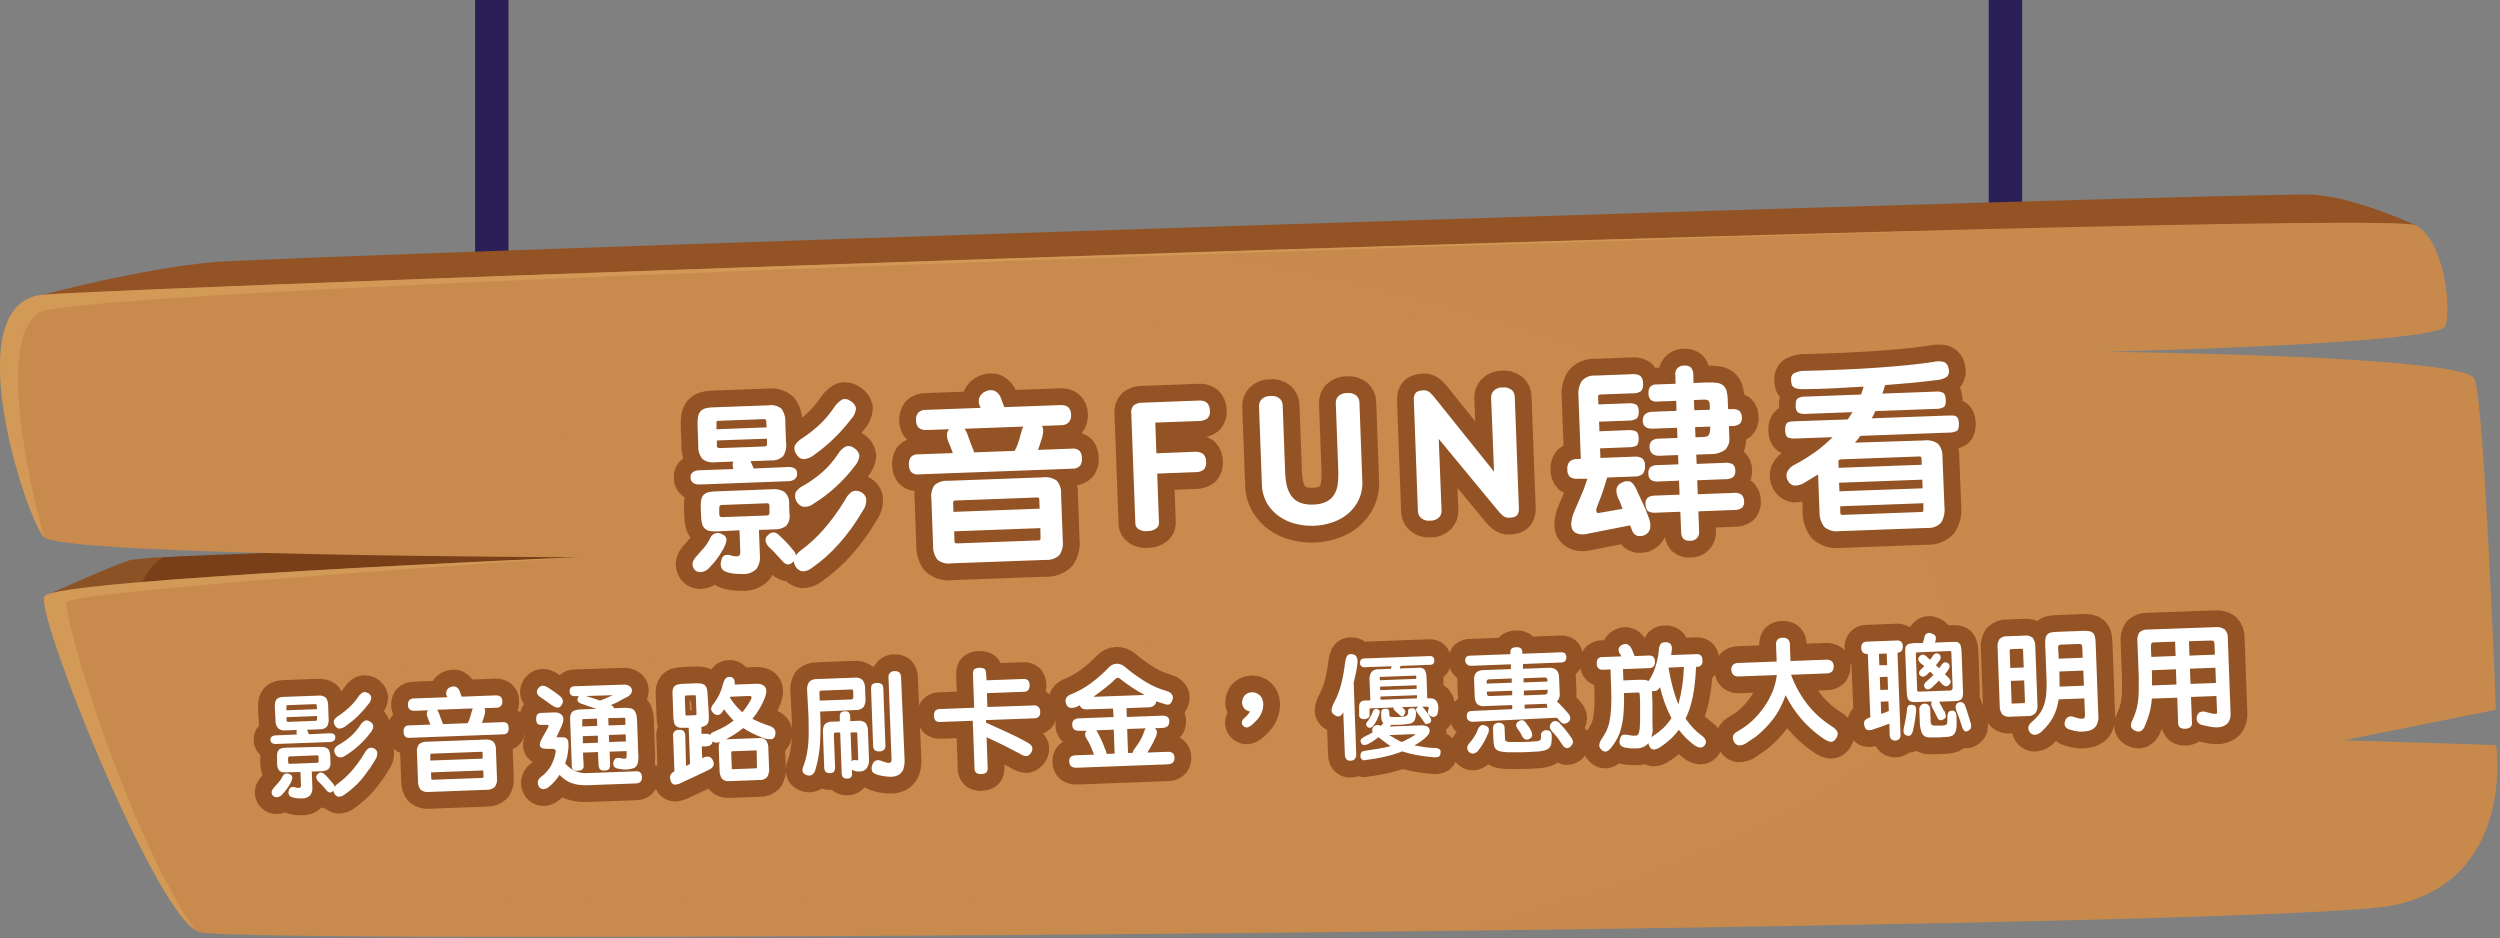 <svg xmlns="http://www.w3.org/2000/svg" width="365" height="137" viewBox="0 0 365 137">
    <rect x="0" y="0" width="365" height="137" fill="#808080" stroke="none"/>
    <g fill="none">
        <path fill="#2B1F58" d="M69.364 0H74.238V57.75H69.364zM290.357 0H295.231V57.75H290.357z"/>
        <path fill="#783F18" d="M88.145 83.626L20.481 86.47l-13.985.58s9.586-4.376 12.495-5.27c1.585-.232 3.182-.372 4.783-.42 15.565-.88 62.931-2.048 62.931-2.048l1.44 4.313z"/>
        <path fill="#DAA65E" d="M23.774 81.361c-1.399 1-3.07 2.72-3.3 5.11l-13.985.58s9.593-4.376 12.502-5.27c1.585-.232 3.182-.372 4.783-.42z" opacity=".2" style="mix-blend-mode:screen"/>
        <path fill="#783F18" d="M251.76 52.766c-2.574-3.726-14.181-6.235-14.181-6.235l-25.173 2.18 39.353 4.055z"/>
        <path fill="#935325" d="M6.188 43.043s14.362-3.837 25.033-4.774c10.67-.936 300.174-10.373 306.67-9.841 6.496.53 14.88 4.5 14.88 4.5L6.187 43.044z"/>
        <path fill="#783F18" d="M253.822 106.259L244.746 102.582 231.782 108.712z"/>
        <path fill="#C88A4D" d="M349.267 132.205c-7.866 1.552-68.525 2.845-134.903 3.67-86.055 1.048-181.8 1.3-185.297.223-.211-.063-.41-.162-.587-.293-6.601-4.34-23.313-46.224-21.991-48.74C7.81 84.549 84.41 81.36 84.41 81.36s-75.398-.21-77.978-2.935l-.056-.056C3.734 75.35-6.44 44.315 6.188 43.043c5.594-.559 87.293-3.6 169.97-6.29 39.856-1.273 79.894-2.475 111.772-3.258 37.5-.93 63.666-1.314 64.84-.594 4.196 2.558 5.098 12.008 4.28 14.679-.818 2.67-50.086 3.781-50.086 3.781s52.904.503 54.323 3.95c1.42 3.445 3.112 48.306 3.112 48.306l-22.25 4.466 22.285.7s2.908 19.83-15.167 23.422z"/>
        <path fill="#DAA65E" d="M28.48 135.79c-6.601-4.34-23.313-46.223-21.991-48.74 1.321-2.515 77.922-5.703 77.922-5.703s-73.748 4.816-74.622 6.55c-.86 1.502 8.797 33.788 18.69 47.894zM6.433 78.426l-.056-.056C3.734 75.35-6.44 44.315 6.188 43.043c8.265-.832 183.696-7.094 281.742-9.492C191.59 36.403 11.14 42.232 5.734 45.636c-7.37 4.69.699 32.79.699 32.79z" opacity=".6" style="mix-blend-mode:screen"/>
        <path fill="#C88A4D" d="M10.866 47.614c-4.776 2.58-1.224 25.325.643 27.324 1.867 1.999 153.168 3.851 153.168 3.851s-149.364 8.78-150.28 10.8c-.916 2.02 16.502 38.443 19.76 40.428 3.259 1.985 301.195 3.432 313.257-.964 12.062-4.397 13.817-14.77 11.95-16.482-1.867-1.713-37.612-4.061-36.696-4.928.916-.867 32.452-4.823 34.298-6.85 1.846-2.027 3.426-42.023-1.224-43.721-4.65-1.699-73.363-5.83-73.37-6.99-.007-1.16 65.413-2.454 68.657-3.914 3.245-1.461 1.329-9.507-1.93-10.918-3.258-1.412-335.002 10.617-338.233 12.364z" opacity=".3" style="mix-blend-mode:screen"/>
        <path fill="#C88A4D" d="M50.422 64.607c1.398 0 118.317-2.796 118.317-2.796s-100.214.943-118.317 2.796zM166.257 106.399l141.944-3.551s-109.017 1.027-141.944 3.55zM230.985 74.483l-48.058 1.475s32.5-2.81 48.058-1.475z" opacity=".6" style="mix-blend-mode:screen"/>
        <path fill="#C88A4D" d="M349.267 132.205c-7.866 1.552-68.525 2.845-134.903 3.67 116.905-30.497 75.517-78.636-38.206-99.095 39.856-1.272 79.894-2.474 111.772-3.257 37.5-.93 63.666-1.314 64.84-.594 4.196 2.558 5.098 12.008 4.28 14.678-.818 2.67-50.086 3.754-50.086 3.754s52.904.503 54.323 3.95c1.42 3.445 3.112 48.306 3.112 48.306l-22.25 4.466 22.285.7s2.908 19.83-15.167 23.422z" opacity=".1" style="mix-blend-mode:multiply"/>
        <path fill="#C88A4D" d="M20.641 52.724c1.399-.294 238.013-7.689 238.013-7.689S40.108 48.565 20.64 52.724zM347.337 121.28l-133.644.342s107.185-1.887 133.644-.342zM51.575 98.256c1.86 0 197.646-6.515 197.646-6.515S69.658 95.257 51.575 98.256zM213.336 69.255c2.797-.308 135.938-4.662 135.938-4.662s-116.01 1.111-135.938 4.662zM38.248 117.044s66.812-1.887 82.125-1.992c-28.773-1.244-82.125 1.992-82.125 1.992z" opacity=".6" style="mix-blend-mode:multiply"/>
        <g>
            <path fill="#935325" stroke="#935325" stroke-linecap="round" stroke-linejoin="round" stroke-width="4.9" d="M75.86 15.762c.331-.026.664.034.965.175.265.155.42.448.398.755.04.32-.09.637-.342.838-.275.2-.605.305-.944.301l-12.908.482c-.336.023-.671-.052-.965-.216-.262-.18-.413-.48-.399-.797-.042-.309.09-.616.343-.797.278-.171.597-.263.923-.266l4.993-.181c-.075-.185-.113-.382-.112-.58-.003-.176.03-.35.098-.51l-2.797.104c-.608.07-1.22-.098-1.706-.468-.462-.567-.683-1.293-.616-2.02l-.105-2.845c-.024-.44 0-.88.07-1.314.044-.3.173-.582.37-.811.191-.2.433-.343.7-.413.338-.091.685-.14 1.035-.146l8.23-.3c.648-.098 1.307.074 1.825.474.429.59.635 1.314.58 2.041l.105 2.838c.117.73-.04 1.476-.44 2.097-.488.425-1.124.638-1.77.594l-2.978.112c.08.151.15.308.21.469.073.205.16.406.258.6l4.979-.216zM64.546 26.121c.14-.346.436-.605.797-.7.362-.069.736.006 1.042.21.37.15.583.538.51.93-.088.42-.246.821-.468 1.188-.31.562-.66 1.099-1.049 1.608-.369.458-.76.897-1.174 1.314-.308.263-.694.418-1.098.44-.448.024-.862-.236-1.035-.65-.161-.323-.161-.703 0-1.027.186-.338.422-.647.7-.916l.93-1.055c.334-.412.618-.863.845-1.342h0zm1-.958c-.348.017-.697-.002-1.042-.056-.257-.035-.499-.142-.699-.307-.2-.172-.349-.398-.426-.65-.11-.358-.17-.73-.175-1.105l-.05-1.398c-.022-.379.004-.76.078-1.132.053-.258.17-.499.342-.699.195-.186.437-.314.7-.37.337-.078.681-.12 1.027-.126l8.391-.315c.58-.047 1.161.085 1.664.378.504.455.763 1.12.7 1.796l.049 1.398c.117.642-.063 1.303-.49 1.796-.495.34-1.085.512-1.685.49l-2.28.084.14 3.767c.066.698-.125 1.397-.538 1.964-.58.54-1.368.795-2.154.7-.427.01-.855-.014-1.28-.07-.33-.048-.657-.13-.971-.245-.315-.1-.571-.332-.7-.636-.112-.31-.112-.649 0-.958.025-.328.197-.626.469-.81.3-.1.623-.1.923 0 .35.143.733.181 1.105.111.203-.077.293-.294.28-.643l-.112-3.131-3.266.167zM72.72 9.157c0-.266-.112-.399-.307-.392l-6.685.252c-.079-.007-.157.013-.224.056-.056.097-.076.21-.056.321v.853l7.328-.273-.056-.817zm.091 2.467l-7.307.259v.769c0 .244.168.363.469.349l6.398-.238c.123.007.246-.02.356-.077.077-.048.112-.167.105-.363l-.02-.699zm.37 9.898c.014-.138-.02-.277-.097-.392-.075-.06-.17-.088-.266-.077l-6.615.252c-.244 0-.363.16-.35.461v.853c0 .315.14.468.392.461l6.503-.237c.196 0 .315-.056.37-.14.061-.146.083-.305.064-.461v-.72zm1.805 7.884l-1-1.097c-.259-.28-.497-.525-.7-.7-.321-.254-.554-.604-.664-.999-.075-.347.066-.705.357-.909.205-.264.526-.413.86-.398.315.066.6.233.811.475.462.42.832.79 1.105 1.084.273.293.573.65.895 1.048.206.204.347.464.406.748.108-.158.233-.306.37-.44.169-.167.354-.317.553-.448.517-.391 1.02-.81 1.524-1.265.53-.487 1.035-1.003 1.51-1.544.51-.574 1.028-1.224 1.56-1.93.53-.706 1.076-1.523 1.629-2.425.226-.493.575-.919 1.014-1.237.378-.19.824-.19 1.202 0 .443.152.776.522.881.978.076.609-.081 1.223-.44 1.72-.602 1.016-1.196 1.929-1.783 2.74-.56.769-1.16 1.509-1.797 2.216-.587.656-1.21 1.28-1.867 1.866-.652.58-1.338 1.119-2.056 1.614-.38.314-.857.487-1.35.49-.463-.072-.86-.371-1.055-.797-.129-.211-.2-.452-.21-.7 0 .043 0 .064-.056.07l-.077.07c-.203.226-.493.354-.797.35-.33-.088-.616-.295-.804-.58h-.021zm9.985-23.31c.434.212.748.61.853 1.083-.05.611-.316 1.186-.748 1.621-.73.95-1.524 1.85-2.378 2.691-.898.882-1.864 1.693-2.887 2.426-.435.372-.966.614-1.532.699-.482.015-.926-.26-1.126-.7-.31-.35-.413-.839-.272-1.285.26-.436.625-.8 1.063-1.056.946-.618 1.835-1.32 2.657-2.097.736-.708 1.395-1.493 1.965-2.341.314-.512.748-.94 1.265-1.245.402-.13.842-.045 1.168.224l-.028-.02zm.552 6.891c.433.23.73.654.797 1.14-.069.563-.313 1.092-.699 1.51-.829 1.107-1.766 2.13-2.797 3.054-.989.915-2.066 1.73-3.216 2.432-.446.363-1.027.516-1.594.42-.845-.315-1.287-1.243-1-2.097.246-.388.594-.7 1.006-.902 1.019-.568 1.975-1.24 2.853-2.006.896-.796 1.684-1.705 2.343-2.705.265-.461.659-.835 1.133-1.077.412-.126.86-.04 1.195.231h-.02zM118.807 14.518c.031.37-.062.738-.266 1.048-.292.314-.712.476-1.14.44l-22.375.825c-.424.076-.858-.057-1.168-.356-.21-.299-.32-.656-.315-1.02-.036-.382.047-.766.238-1.098.285-.325.71-.491 1.14-.447l5.041-.182c-.097-.247-.188-.492-.272-.734-.091-.245-.196-.496-.315-.762-.188-.375-.284-.79-.28-1.21.002-.296.126-.58.343-.782l-3.293.119c-1.007.035-1.532-.42-1.567-1.398-.036-.391.068-.783.294-1.104.305-.313.733-.474 1.168-.44l7.992-.294-.09-.154c-.204-.392-.256-.845-.148-1.272.18-.47.55-.842 1.021-1.02.384-.16.812-.18 1.21-.057.454.215.8.607.958 1.084.077.251.16.468.237.657l.266.657 8.174-.3c1.007-.043 1.532.419 1.567 1.397.04.395-.078.79-.33 1.098-.293.303-.703.463-1.125.44l-2.797.105c.119.213.179.454.175.699-.006.339-.06.675-.16 1-.113.344-.218.673-.315.985-.08.278-.175.551-.287.818l4.936-.182c.426-.069.86.063 1.175.356.22.318.328.699.308 1.084h0zm-2.797 12.008c.091.736-.085 1.48-.497 2.097-.543.501-1.27.755-2.006.7l-13.782.502c-.73.122-1.476-.082-2.042-.559-.43-.594-.644-1.316-.608-2.048l-.252-6.822c-.105-.7.06-1.415.461-1.999.56-.457 1.274-.68 1.993-.622l13.782-.503c.72-.105 1.452.062 2.056.468.464.542.695 1.246.643 1.957l.252 6.83zm-3.433-6.088c0-.16-.112-.237-.329-.23l-11.887.44c-.252 0-.37.112-.364.307l.05 1.356 12.586-.468-.056-1.405zm.16 4.243l-12.586.468.05 1.49c0 .188.139.286.384.272l11.845-.434c.09.003.18-.02.259-.063.055-.042.076-.132.07-.272l-.022-1.461zm-9.726-11.184v.077c.002.016.002.033 0 .05l5.972-.218c.246-.443.443-.911.587-1.398.147-.468.28-.943.405-1.397.05-.263.137-.517.26-.755l-8.601.321c.095.094.175.203.237.322.07.132.126.265.19.405.153.454.307.88.46 1.286.154.406.35.818.504 1.293l-.014.014zM135.28 13.54c.438-.041.876.072 1.238.32.286.307.434.715.413 1.133.057.41-.062.824-.329 1.14-.344.267-.774.4-1.21.377l-5.593.21.258 7.241c-.01.293-.148.566-.377.748-.381.287-.852.43-1.329.405-.465.068-.94-.042-1.328-.307-.23-.166-.379-.419-.413-.7l-.601-16.216c-.067-.426.076-.858.384-1.16.37-.252.812-.38 1.26-.363l8.208-.308c.412-.048.827.057 1.168.294.3.301.465.713.454 1.14.076.423-.057.857-.356 1.166-.342.252-.757.385-1.182.378l-6.426.237.16 4.48 5.602-.216zM144.657 6.836c.002-.35.134-.686.371-.944.343-.347.82-.529 1.308-.496.48-.07.966.065 1.342.37.265.245.42.584.434.944l.363 9.82c.019.679.106 1.353.259 2.014.13.545.368 1.058.7 1.51.312.412.733.729 1.216.915.62.226 1.28.319 1.937.273.646-.001 1.285-.14 1.874-.405.467-.221.864-.567 1.146-1 .292-.469.475-.996.539-1.545.088-.695.117-1.397.084-2.097l-.364-9.785c-.008-.346.111-.682.336-.944.35-.355.838-.539 1.335-.503.483-.064.97.073 1.35.377.26.247.415.585.433.944l.42 11.463c.06.96-.118 1.92-.517 2.796-.377.783-.913 1.478-1.574 2.041-.678.562-1.456.992-2.293 1.265-.865.292-1.767.457-2.678.49-.904.03-1.808-.066-2.685-.287-.856-.214-1.667-.581-2.392-1.084-.716-.5-1.317-1.149-1.762-1.9-.486-.853-.746-1.816-.755-2.797l-.427-11.435zM171.312 22.144c.014.36-.117.71-.363.971-.351.333-.825.506-1.308.476-.487.065-.979-.083-1.35-.406-.253-.24-.408-.567-.433-.916l-.601-16.398c-.017-.308.064-.614.23-.873.168-.266.574-.406 1.21-.434.317-.02.63.083.874.287.213.19.411.396.595.615l8.81 10.974-.434-10.848c0-.349.13-.686.364-.944.343-.352.824-.536 1.314-.503.48-.062.966.074 1.343.377.26.248.416.586.434.944l.608 16.454c.01.295-.073.587-.238.832-.168.251-.56.391-1.182.42-.323.017-.642-.085-.895-.287-.227-.184-.436-.39-.622-.616L170.9 11.66l.412 10.485zM191.268 17.474c-.414.05-.834-.035-1.195-.244-.29-.3-.436-.71-.399-1.126-.05-.4.064-.802.315-1.118.324-.282.745-.428 1.175-.405h.475l-.343-9.213c-.077-.745.088-1.494.469-2.139.495-.579 1.24-.883 2-.818l5.363-.202c.425-.058.858.034 1.223.258.265.3.398.692.371 1.09.072.403-.035.817-.294 1.133-.356.226-.774.333-1.195.308l-4.727.174c-.23 0-.343.112-.336.308l.042 1.14 4.356-.161c.384-.04.77.018 1.126.167.252.133.385.455.406.972.02.517-.091.93-.329 1.097-.335.196-.717.295-1.105.287l-4.356.16.049 1.399 4.195-.161c.391-.04.786.02 1.147.175.238.132.364.454.385.964.02.51-.077.979-.308 1.119-.352.172-.741.253-1.133.237l-4.195.161.056 1.398 4.894-.182c.422-.052.849.034 1.217.245.277.265.423.638.399 1.02.059.434-.054.873-.315 1.224-.33.287-.76.433-1.196.405l-4.013.147c-.154.517-.294.964-.413 1.342-.119.377-.238.734-.356 1.062-.12.329-.245.7-.378 1-.133.3-.266.699-.413 1.09-.059.165-.059.346 0 .51.056.154.182.21.378.168l3.433-.6c-.09-.198-.168-.401-.23-.609-.084-.242-.182-.475-.294-.699-.284-.484-.415-1.041-.378-1.6.088-.396.362-.724.734-.881.366-.232.81-.305 1.231-.203.329.112.65.496.958 1.16.196.448.378.846.538 1.188.161.343.315.658.448.951.133.294.266.601.392.902.125.3.258.65.398 1.034.24.542.312 1.143.21 1.727-.151.44-.497.785-.937.936-.253.078-.52.102-.783.07-.195-.034-.376-.121-.525-.251-.163-.145-.287-.327-.363-.532-.098-.223-.196-.489-.3-.782l-6.294 1.244c-.46.114-.944.102-1.398-.035-.33-.102-.607-.33-.77-.636-.137-.344-.178-.718-.119-1.084.063-.53.209-1.046.434-1.53.378-.867.7-1.671 1.028-2.405.329-.734.601-1.517.874-2.349l-1.329-.007zm14.79 2.328l-.078-2.048-3.027.119c-.384.049-.772-.038-1.098-.245-.24-.225-.367-.545-.35-.873-.046-.345.056-.693.28-.958.314-.227.697-.338 1.084-.315l3.027-.111-.056-1.356-2.6.097c-.432.066-.871-.054-1.21-.328-.217-.246-.341-.56-.35-.888-.04-.336.064-.674.287-.93.338-.256.758-.38 1.181-.349l2.602-.098-.056-1.489-3.532.133c-.957.035-1.447-.342-1.475-1.14-.028-.796.427-1.292 1.399-1.327l3.53-.133-.041-1.46-2.734.097c-.37.062-.747-.04-1.035-.28-.198-.266-.299-.591-.287-.922-.025-.32.053-.638.224-.909.257-.279.63-.421 1.007-.384l2.734-.098-.042-1.251c-.063-.37.05-.746.305-1.02s.623-.414.995-.378c.359-.054.722.053.993.293.231.294.35.661.336 1.035l.014 1.209 1.965-.077c.485-.024.972-.005 1.454.056.333.036.65.161.916.363.238.208.41.48.497.783.113.422.172.857.174 1.293l.056 1.398h.476c.412-.06.832.032 1.182.259.242.258.368.604.35.958.039.326-.063.654-.28.901-.332.253-.745.377-1.161.35l-.448.007.056 1.593c.092.678-.126 1.36-.594 1.86-.663.46-1.46.687-2.266.643l-1.964.07.055 1.356 4.084-.154c.417-.056.84.022 1.21.224.247.238.375.573.35.915.04.332-.064.666-.287.916-.343.247-.761.366-1.182.335l-4.09.154.076 2.041 5.203-.196c.434-.07.878.032 1.237.287.22.272.337.614.329.965.038.33-.066.66-.287.908-.343.246-.76.365-1.182.336l-5.209.196.112 2.893c.053.374-.068.75-.328 1.023-.26.273-.632.411-1.007.375-.355.049-.713-.061-.98-.3-.223-.297-.335-.664-.314-1.035l-.112-2.894-3.559.133c-.383.041-.77-.024-1.119-.188-.238-.14-.377-.497-.412-1.063-.05-.79.391-1.21 1.307-1.244l3.664-.133zm2.097-13.819l.056 1.482 2.258-.056v-.664c0-.356-.09-.58-.223-.699-.267-.114-.559-.155-.846-.119l-1.245.056zm1.398 5.396c.144-.006.287-.024.427-.056.12-.03.228-.099.308-.195.096-.133.16-.286.188-.448.042-.273.063-.548.063-.824l-2.21.083.057 1.482 1.167-.042zM230.614 8.814c.224-.328.448-.699.7-1.062l-6.77.251c-.4.05-.807-.013-1.174-.181-.262-.258-.394-.62-.356-.986 0-.566.07-.93.28-1.083.352-.202.755-.296 1.16-.273l8.097-.3c.08-.19.147-.384.203-.58.056-.19.112-.378.182-.574-1.539.093-3.026.175-4.461.245-1.434.07-2.797.112-4.063.119-.364.023-.73.007-1.09-.05-.224-.034-.436-.117-.623-.244-.144-.108-.243-.265-.28-.44-.048-.23-.076-.464-.084-.7-.027-.331.115-.655.378-.86.57-.287 1.208-.418 1.846-.377 1.79-.048 3.559-.104 5.321-.181 1.762-.077 3.447-.168 5.042-.28 1.594-.112 3.097-.237 4.482-.377 1.384-.14 2.608-.294 3.664-.455.527-.133 1.08-.133 1.608 0 .38.189.632.563.664.986.13.388.05.816-.21 1.132-.457.329-1.003.511-1.566.525-1.11.144-2.291.277-3.545.398-1.252.119-2.573.23-3.95.335l-.19.63c-.062.202-.132.405-.216.608l7.726-.287c.401-.054.81.01 1.175.182.217.14.343.496.364 1.062.02.566-.077.846-.287 1.007-.353.199-.756.29-1.16.265l-8.84.329c-.083.182-.167.363-.258.545-.09.182-.182.35-.259.51l11.153-.412h.7c.166-.001.33.042.475.126.128.09.226.216.28.363.074.226.114.462.118.7 0 .572-.09.922-.321 1.062-.357.173-.75.257-1.147.244l-12.929.476c-.105.146-.23.314-.384.51s-.287.35-.406.482l10.048-.321c.737-.113 1.49.065 2.098.496.445.53.67 1.21.63 1.901l.293 7.277c.097.802-.07 1.614-.476 2.313-.525.56-1.277.848-2.041.783l-12.775.468c-.804.127-1.624-.097-2.252-.615-.493-.654-.74-1.46-.7-2.278l-.202-5.383c-.294.182-.587.37-.895.546l-.923.552c-.489.35-1.077.536-1.678.531-.417-.08-.767-.36-.937-.748-.208-.374-.244-.82-.098-1.223.246-.505.666-.904 1.182-1.125.995-.527 1.955-1.118 2.874-1.769.924-.66 1.79-1.399 2.587-2.209l-5.363.196c-.394.043-.792-.01-1.161-.154-.245-.126-.378-.468-.399-1.034-.016-.247.008-.495.07-.734.041-.152.13-.286.252-.385.135-.09.292-.146.454-.16.196 0 .427-.042.7-.05l7.663-.265zm10.775 5.767c.009-.108-.024-.216-.09-.3-.092-.052-.197-.072-.301-.057l-11.412.42c-.1-.007-.197.034-.262.11-.066.074-.093.176-.073.274l.035.853 12.131-.448-.028-.852zm.112 3.026l-12.152.448.049 1.25 12.145-.433-.042-1.265zm-11.978 4.76c-.008.115.024.229.091.322.087.056.192.079.294.063l11.342-.42c.195 0 .307 0 .356-.076.053-.114.07-.24.05-.364v-.846l-12.14.448.007.873zM8.985 54.632c.202-.015.405.024.588.112.159.102.244.288.216.475.027.192-.05.384-.203.504-.166.12-.367.187-.573.188l-7.852.287c-.205.016-.41-.03-.588-.133-.16-.107-.253-.29-.244-.482-.024-.187.057-.372.21-.482.171-.107.37-.163.573-.161l3.083-.126c-.05-.112-.073-.234-.07-.356.004-.107.028-.21.07-.308l-1.692.063c-.37.046-.742-.057-1.035-.287-.295-.344-.439-.792-.398-1.244l-.098-1.726c-.017-.27-.003-.539.042-.804.028-.18.106-.35.224-.49.114-.12.26-.207.42-.251.205-.053.416-.084.628-.091l5.007-.182c.394-.057.794.047 1.112.287.258.361.381.801.35 1.244l.062 1.754c.071.443-.024.896-.265 1.273-.298.258-.684.388-1.077.363l-1.811.063c.048.093.09.189.126.287.046.126.1.25.16.37l3.035-.147zm-6.887 6.305c.085-.207.265-.36.482-.412.22-.046.45 0 .636.125.213.09.339.31.308.539-.05.26-.145.511-.28.74-.182.345-.395.673-.636.98-.219.28-.452.548-.7.803-.196.165-.442.258-.698.266-.272.002-.52-.154-.637-.399-.097-.196-.097-.426 0-.622.109-.204.248-.39.413-.552l.566-.643c.217-.25.4-.528.546-.825h0zm.608-.608c-.211.023-.425.023-.636 0-.156-.036-.3-.11-.42-.217-.118-.107-.205-.245-.252-.398-.066-.227-.102-.462-.104-.7v-.838c-.018-.234-.004-.469.042-.699.031-.16.106-.307.216-.426.108-.112.247-.19.399-.224.207-.046.417-.074.63-.084l5.055-.126c.351-.03.703.05 1.007.231.258.168.391.531.412 1.097l.035.84c.067.39-.043.79-.3 1.09-.303.206-.663.311-1.029.3l-1.398.05.084 2.292c.043.423-.074.847-.329 1.188-.347.336-.827.497-1.307.44-.262.003-.524-.01-.783-.042-.2-.033-.397-.084-.588-.153-.193-.06-.351-.2-.433-.385-.07-.187-.07-.393 0-.58.034-.201.16-.375.342-.468.183-.057.378-.057.56 0 .22.09.463.118.699.077.126-.05.182-.182.175-.399l-.07-1.901-2.007.035zm4.377-9.716c0-.158-.063-.235-.189-.23l-4.097.146c-.048 0-.094.014-.133.042V51.284l4.454-.168-.035-.503zm.056 1.503l-4.46.168v.468c0 .147.097.224.279.217l3.894-.147c.075 0 .15-.017.217-.049.042 0 .07-.105.063-.224l.007-.433zm.224 6.025c.006-.086-.016-.172-.063-.245-.047-.033-.104-.048-.16-.041l-4.014.16c-.154 0-.224.105-.217.287v.517c0 .189.084.287.238.28l3.957-.147c.112 0 .189 0 .217-.077.042-.09.057-.189.042-.287v-.447zm1.105 4.767l-.609-.699c-.16-.168-.3-.321-.433-.44-.196-.156-.337-.368-.406-.608-.047-.211.04-.43.217-.552.123-.164.32-.256.524-.245.191.043.364.143.497.286.273.26.496.483.664.7.168.216.35.39.546.636.124.127.209.287.244.46.064-.098.14-.19.224-.272.104-.098.216-.187.336-.265.318-.236.623-.488.916-.755.325-.295.633-.608.923-.937.307-.35.629-.74.95-1.174.322-.434.651-.923.987-1.475.143-.3.362-.558.636-.748.22-.11.479-.11.7 0 .269.093.472.317.538.594.04.37-.054.743-.266 1.049-.37.615-.7 1.167-1.091 1.663-.329.482-.686.944-1.07 1.384-.356.398-.734.776-1.133 1.133-.397.345-.815.668-1.251.964-.232.192-.524.296-.825.294-.28-.042-.52-.224-.637-.483-.08-.13-.126-.28-.132-.433.002.014.002.028 0 .042l-.05.042c-.122.137-.298.216-.482.217-.215-.055-.4-.19-.517-.378h0zm6.07-14.175c.274.137.466.396.517.699-.03.372-.191.721-.455.985-.445.575-.926 1.122-1.44 1.636-.55.535-1.14 1.028-1.762 1.475-.265.225-.587.37-.93.42-.301.023-.583-.15-.7-.427-.182-.217-.245-.51-.168-.783.16-.265.384-.486.65-.643.583-.382 1.13-.815 1.637-1.293.448-.422.849-.89 1.196-1.398.191-.31.455-.57.769-.755.24-.075.503-.025.7.133l-.015-.05zm.335 4.194c.266.139.447.4.482.699-.04.345-.19.668-.426.922-.5.672-1.064 1.293-1.686 1.853-.602.557-1.257 1.053-1.957 1.481-.27.223-.622.315-.965.252-.249-.082-.452-.265-.56-.503-.128-.242-.146-.527-.049-.783.148-.235.359-.424.609-.545.62-.344 1.202-.754 1.734-1.223.538-.482 1.008-1.035 1.398-1.643.166-.281.409-.51.7-.657.253-.066.522-.003.72.168v-.021zM35.102 53.877c.03.224-.02.452-.14.643-.178.195-.437.296-.7.273l-13.6.503c-.254.04-.512-.04-.699-.216-.133-.183-.202-.404-.196-.63-.032-.242.02-.49.147-.698.173-.202.436-.302.7-.266l3.069-.119c-.063-.147-.119-.293-.175-.447-.056-.154-.112-.3-.182-.462-.112-.216-.172-.455-.174-.699.006-.18.081-.35.21-.475l-2.007.07c-.609 0-.93-.252-.951-.832-.028-.246.034-.494.174-.699.184-.186.438-.285.7-.272l4.894-.175-.049-.098c-.156-.249-.187-.557-.082-.831.104-.275.331-.485.614-.567.233-.097.493-.11.734-.035.268.132.472.367.566.65.04.136.086.269.14.399.05.111.098.244.161.398l4.972-.189c.615 0 .937.259.958.84.028.25-.045.502-.203.698-.183.186-.439.283-.7.266l-1.713.063c.078.133.114.286.105.44 0 .209-.034.416-.098.615-.07.203-.132.405-.188.594-.056.189-.12.357-.175.503l3.006-.111c.255-.043.514.037.7.216.133.19.198.42.182.65h0zm-1.7 7.305c.058.446-.05.898-.3 1.272-.33.309-.773.466-1.224.433l-8.39.315c-.446.073-.9-.053-1.245-.343-.261-.363-.392-.804-.371-1.25l-.154-4.146c-.062-.426.038-.86.28-1.216.342-.278.778-.413 1.217-.378l8.39-.307c.438-.062.883.037 1.252.28.281.332.422.76.392 1.195l.153 4.145zm-2.097-3.705c0-.098-.07-.14-.203-.14l-7.216.273c-.154 0-.224.063-.217.182v.824l7.636-.28v-.859zm.09 2.586l-7.621.28.035.902c0 .118.077.181.23.174l7.203-.265c.056-.001.111-.016.16-.042 0 0 .05-.077.043-.161l-.05-.888zm-5.908-6.815c-.004.016-.004.033 0 .05 0 0 0 0 0 0l3.63-.134c.15-.265.27-.546.356-.838.09-.28.168-.567.244-.867.033-.158.087-.311.161-.454l-5.23.195c.061.054.109.12.14.196.044.08.083.161.119.245.098.272.188.538.28.782.09.245.223.539.321.825h-.02zM42.087 55.22h.566c.216-.014.432 0 .644.041.152.027.287.112.377.238.098.153.15.33.154.51.024.282.024.565 0 .846-.042.426-.098.818-.168 1.181-.084.334-.187.663-.308.986.38.462.858.834 1.399 1.09.599.268 1.255.384 1.909.336l6.992-.259c.248-.034.5.032.7.182.152.2.228.448.216.699 0 .573-.273.867-.874.888l-6.992.258c-.45.022-.902.004-1.35-.056-.372-.047-.738-.136-1.09-.265-.325-.118-.63-.28-.91-.483-.29-.21-.564-.444-.818-.699-.228.34-.475.667-.74.979-.268.307-.568.583-.896.825-.215.181-.488.28-.769.28-.255-.022-.483-.168-.608-.392-.134-.207-.187-.456-.147-.7.047-.285.212-.538.454-.698.558-.413 1.032-.928 1.399-1.517.331-.59.567-1.23.7-1.894.076-.294.09-.475 0-.531-.107-.082-.232-.135-.365-.154h-.503c-.295.019-.59 0-.881-.056-.173-.026-.33-.116-.44-.252-.082-.131-.108-.29-.07-.44.042-.22.117-.432.223-.63l.951-1.712c.061-.092.089-.204.077-.314 0-.07-.119-.105-.3-.098h-.65c-.23.037-.463-.018-.651-.154-.135-.186-.202-.413-.189-.643-.03-.242.02-.487.14-.699.16-.18.396-.274.636-.251l1.825-.07c.343-.031.686.05.98.23.248.179.392.47.384.776.002.161-.021.322-.07.476-.056.167-.105.314-.154.433l-.783 1.712zm.657-4.586c-.14.206-.394.303-.636.245-.309-.097-.598-.249-.853-.448-.259-.195-.497-.363-.7-.51-.202-.147-.496-.335-.818-.566-.234-.137-.412-.352-.503-.608-.042-.254.038-.513.217-.7.335-.453.825-.474 1.454-.055l.818.552c.279.186.547.386.804.601.248.163.425.412.497.7.03.287-.073.572-.28.775v.014zm3.315 8.737c.027.208-.052.415-.21.553-.196.119-.421.18-.65.174-.219.024-.44-.014-.637-.112-.167-.14-.254-.355-.23-.573l-.238-6.423c-.023-.27-.023-.541 0-.811.021-.202.09-.397.202-.566.125-.158.296-.273.49-.329.279-.086.568-.13.86-.133l2.28-.084-.56-.181-.475-.161-.455-.16-.524-.183c-.27-.052-.514-.19-.7-.391-.081-.17-.081-.368 0-.538.018-.049.044-.094.077-.133.034-.034.064-.072.091-.112h-.517c-.23.034-.466-.021-.657-.154-.13-.145-.198-.336-.19-.53-.018-.191.031-.382.14-.54.18-.16.418-.238.658-.216l7.07-.237c.312-.028.625.051.887.223.203.141.327.369.336.615.002.197-.062.39-.182.546-.173.214-.397.382-.65.489l-.574.286-.468.266-.497.259-.699.293c.125.057.238.135.336.23.06.065.091.151.084.239l1.398-.056c.316-.02.632-.003.944.049.213.028.414.116.58.251.142.134.245.303.301.49.085.246.14.502.161.761l.21 5.718c0 .776-.182 1.28-.63 1.517-.718.258-1.498.295-2.237.105-.27-.006-.523-.125-.7-.329-.13-.21-.153-.469-.062-.699.038-.203.157-.381.328-.496.246-.08.51-.08.756 0 .226.068.466.083.699.042.09 0 .133-.182.126-.434v-.657l-2.483.077.07 1.839c.017.224-.026.448-.126.65-.097.167-.328.258-.699.272-.37.014-.566-.063-.699-.223-.109-.195-.166-.414-.168-.636l-.07-1.839-2.195.077.098 1.915zm-.21-5.731l2.195-.077-.042-1.07-1.936.07c-.076-.005-.151.012-.217.05V53.64zm.09 2.453l2.196-.077v-1.034l-2.202.077.007 1.034zm.455-6.899l.532.16.573.19.538.174.42.14c.287-.098.573-.21.853-.335l.63-.287c.209-.07.314-.119.3-.147-.014-.028-.133 0-.37 0l-3.476.105zm3.252 3.23l.042 1.069 2.454-.091v-.81c0-.12 0-.19-.07-.217-.087-.021-.178-.021-.266 0l-2.16.048zm.132 3.494l2.455-.09-.042-1.035-2.455.09.042 1.035zM60.987 53.821c-.298.028-.597.028-.895 0-.205-.027-.397-.114-.552-.251-.145-.14-.245-.32-.287-.517-.064-.292-.1-.59-.105-.888l-.105-2.922c-.027-.297-.027-.597 0-.895.028-.203.113-.394.245-.552.144-.146.33-.246.531-.286.294-.067.594-.102.895-.105l1.602-.063c.294-.017.59-.003.88.042.43.043.778.365.854.79.067.289.102.584.105.88l.175 2.873c.015.254.015.508 0 .762-.018.18-.073.353-.161.51-.08.141-.199.256-.343.329-.179.094-.373.156-.573.182v1h.566c.26-.03.523.026.748.16.022-.14.107-.26.231-.329.166-.09.336-.172.51-.244.497-.194.976-.427 1.434-.7.418-.246.822-.517 1.21-.81-.249-.242-.483-.499-.7-.769-.25-.284-.484-.582-.699-.895-.041.054-.077.113-.105.175-.03.061-.065.12-.105.175-.131.223-.336.394-.58.482-.268.047-.541-.04-.734-.23-.195-.153-.327-.372-.37-.616.031-.295.162-.57.37-.782.641-.827 1.101-1.78 1.35-2.796.054-.208.124-.411.209-.608.062-.133.15-.252.259-.35.076-.079.173-.135.28-.16.136-.017.275-.017.412 0 .447.097.636.468.56 1.11l3.069-.111c.323-.03.649.015.951.133.212.084.388.24.496.44.1.219.133.461.098.699-.037.294-.118.581-.237.853-.22.548-.482 1.078-.784 1.586-.296.492-.63.96-1 1.398.378.196.763.378 1.161.546.399.167.811.307 1.224.447.804.252 1.119.699.937 1.398-.02.28-.217.514-.49.58-.396.037-.795-.006-1.174-.126-.569-.228-1.1-.461-1.595-.699-.483-.234-.95-.5-1.398-.797-.385.313-.786.605-1.203.874-.426.284-.87.54-1.328.769l4.734-.175c.395-.06.797.052 1.104.308.26.353.386.786.357 1.223l.105 2.838c.056.453-.037.912-.266 1.307-.27.307-.669.47-1.077.44l-4.454.168c-.4.06-.806-.075-1.09-.363-.243-.382-.363-.828-.343-1.28l-.105-2.844c-.015-.252-.015-.504 0-.755.013-.175.065-.345.154-.497-.337.192-.755.17-1.07-.056-.013.218-.127.417-.308.539-.213.12-.454.183-.699.181h-.566l.063 1.748c.02-.019.043-.033.07-.042.033-.01.064-.026.09-.049.266-.148.576-.197.874-.14.251.1.446.304.532.56.294.58.063 1.062-.7 1.397l-1.104.525-.91.433-.831.384-.84.392c-.338.205-.717.336-1.111.384-.284.013-.54-.169-.622-.44-.122-.257-.166-.544-.126-.825.042-.245.251-.475.622-.699l-.189-5.081c-.062-.246.002-.507.17-.697.167-.19.418-.285.67-.254.247-.043.5.02.699.175.163.195.245.445.23.699l.112 4.396c.095-.054.193-.103.294-.147l.294-.153-.196-5.292h-.406zm1.448-4.627c0-.084-.056-.126-.147-.119l-1.245.042c-.066-.003-.13.022-.175.07-.039.093-.053.194-.042.294l.091 2.341c0 .154.063.224.168.224l1.343-.056c.07 0 .111-.056.104-.16l-.097-2.636zm5.034.105c-.005.05-.027.097-.063.133.269.418.566.817.888 1.195.283.338.594.652.93.937.222-.261.43-.534.622-.818.208-.297.4-.605.574-.923.14-.251.182-.426.126-.517-.086-.097-.216-.142-.343-.119l-2.734.112zm3.853 8.06c.005-.054.005-.108 0-.162-.013-.041-.055-.068-.098-.062l-3.496.132c-.091 0-.126.077-.126.231l.084 2.146c-.013.062-.013.126 0 .189.023.034.063.053.105.049l3.496-.133s.049 0 .07-.084c.016-.052.016-.108 0-.16l-.035-2.147zM80.58 51.466c.079 1.496.079 2.961 0 4.396-.058 1.35-.278 2.688-.658 3.985-.06.348-.252.659-.538.866-.217.107-.468.127-.7.056-.372-.126-.589-.3-.65-.524-.054-.287-.012-.585.12-.846.2-.529.356-1.074.468-1.628.116-.577.195-1.16.238-1.748.049-.622.063-1.314.049-2.097-.014-.783 0-1.621-.07-2.614l-.154-2.873c-.056-.447.04-.9.272-1.286.32-.312.758-.47 1.203-.433l5.405-.203c.438-.07.884.058 1.217.35.26.366.389.81.363 1.258l.056 1.398c.053.444-.042.894-.272 1.279-.309.32-.746.482-1.189.44l-5.16.224zm4.824-3.006c0-.119-.042-.188-.111-.21-.128-.022-.258-.022-.385 0l-4.133.154c-.086-.01-.173.018-.237.077-.054.108-.074.23-.056.35l.042 1.034 4.615-.168c.21 0 .3-.16.293-.447l-.028-.79zm-.16 11.883c.033.242-.017.488-.14.699-.146.145-.348.22-.553.203-.216.03-.435-.027-.608-.161-.157-.198-.234-.447-.217-.7l-.217-5.857h-.643c-.085-.006-.17.025-.23.084-.048.11-.065.231-.05.35l.175 4.564c.026.244-.028.489-.154.7-.141.157-.347.242-.559.23-.224.02-.449-.036-.636-.161-.17-.192-.255-.444-.238-.699l-.182-5.026c-.055-.429.033-.864.252-1.237.302-.286.712-.428 1.126-.391l1.084-.042v-.58c-.035-.243.017-.49.146-.7.167-.136.38-.203.595-.188.203-.03.41.023.573.147.15.2.222.449.203.699v.58l1.084-.042c.412-.066.832.048 1.153.314.257.352.383.782.357 1.217l.147 4.068c.043.457-.065.917-.308 1.307-.272.35-.705.534-1.147.49-.363.035-.727-.059-1.027-.267l.014.399zm-.217-5.823l.16 4.257c.045-.113.146-.196.266-.216.134-.028.272-.028.406 0 .119.041.196.041.238 0 .042-.042.049-.12.042-.28l-.133-3.55c0-.12 0-.197-.07-.218-.085-.02-.174-.02-.259 0l-.65.007zm5.083 1.797c.043.271-.036.547-.217.755-.393.271-.908.29-1.321.049-.179-.188-.272-.44-.259-.7l-.293-8.191c0-.401.062-.653.188-.755.198-.127.43-.19.665-.182.227-.017.454.03.657.133.168.09.266.342.28.74l.3 8.15zm2.797 2.048c.035.504-.022 1.011-.168 1.496-.126.355-.373.655-.699.845-.363.201-.774.298-1.189.28-.588-.015-1.172-.1-1.74-.252-.518-.13-.833-.319-.945-.566-.104-.316-.087-.66.05-.964.223-.616.699-.79 1.356-.525.251.105.51.19.776.252.143.047.298.047.44 0 .113-.061.189-.173.203-.3.02-.191.02-.383 0-.574l-.426-11.512c-.049-.254.024-.517.197-.71.172-.194.425-.295.684-.276.25-.025.499.045.699.196.17.193.26.443.252.7l.51 11.91zM111.773 50.571c.254-.029.508.053.699.224.165.194.253.444.244.699.026.248-.041.497-.188.699-.187.18-.44.273-.7.258l-7.027.26v.37c1.026.465 2.049.931 3.07 1.397 1.02.466 1.953.932 2.797 1.398.496.26.783.51.867.755.078.286.024.59-.147.832-.138.251-.373.436-.65.51-.358-.017-.704-.138-.993-.35h0c-.7-.356-1.44-.761-2.3-1.201-.86-.44-1.693-.783-2.56-1.203l.16 4.425c0 .377-.062.629-.23.748-.428.249-.952.27-1.398.056-.214-.181-.324-.456-.294-.734l-.259-6.906-4.748.175c-.252.033-.507-.043-.699-.21-.147-.203-.223-.449-.217-.699-.023-.245.036-.491.168-.699.176-.198.435-.302.7-.28l5.006-.188-.182-4.893c0-.392.063-.65.238-.755.212-.124.454-.187.7-.182.24-.019.48.025.698.126.182.098.273.343.287.74l.07.959 5.356-.196c.251-.035.506.039.7.203.151.2.23.447.223.699.017.244-.042.488-.168.698-.18.192-.437.292-.699.273l-5.363.196.07 2.02 6.769-.224zM119.639 51.137c-.262.036-.529-.002-.77-.111-.186-.101-.317-.281-.356-.49l-.154.077-.16.084c-.347.194-.746.272-1.14.224-.296-.095-.517-.345-.574-.65-.105-.243-.105-.52 0-.762.188-.292.477-.504.811-.594.974-.4 1.896-.914 2.748-1.531.985-.727 1.905-1.539 2.748-2.426.284-.287.666-.457 1.07-.475.424-.006.836.14 1.161.412.966.822 1.995 1.568 3.077 2.23.975.598 2.03 1.054 3.132 1.356.128.038.25.092.364.161.12.07.224.162.307.273.09.11.149.243.168.384.025.168.006.339-.056.496-.133.35-.286.56-.468.63-.267.052-.544.018-.79-.098-.168-.056-.35-.12-.56-.175-.184-.05-.364-.112-.538-.189-.018.234-.129.45-.308.601-.228.187-.516.286-.81.28l-3.231.119.049 1.293 5.09-.189c.285-.032.573.024.825.16.196.16.303.405.287.658 0 .622-.329.95-1.049.971l-1.077.042c.16.11.27.279.308.469.019.29-.044.581-.182.838h0c-.174.415-.373.819-.594 1.21-.196.35-.399.699-.616 1.034l2.874-.105c.288-.036.58.023.832.168.184.185.281.439.266.699 0 .615-.322.93-1.028.958l-13.285.496c-.7 0-1.028-.273-1.056-.888-.032-.252.044-.506.21-.699.224-.163.498-.244.776-.23l2.629-.098c-.189-.51-.357-.923-.497-1.237-.145-.33-.313-.65-.503-.958-.163-.215-.269-.467-.308-.734-.01-.21.075-.412.231-.552h-.986c-.287.034-.577-.027-.825-.175-.205-.172-.314-.432-.294-.699-.029-.257.059-.513.238-.699.235-.172.52-.258.811-.245l4.993-.188-.091-1.237-3.7.111zm4.027-4.396c-.466.466-.976.906-1.53 1.32-.546.441-1.106.854-1.672 1.252l7.496-.273c-.644-.342-1.266-.699-1.874-1.111-.609-.412-1.175-.818-1.706-1.244-.087-.103-.216-.16-.35-.154-.144.02-.274.096-.364.21h0zm-1.398 10.38c.037.09.067.184.09.28.03.079.05.16.064.244l1.16-.042-.132-3.495-2.552.09.09.127c.034.045.062.094.084.146.147.287.28.532.385.755.105.224.203.42.287.615.083.196.174.399.258.609.084.21.175.412.266.67h0zm5.594-2.677c.05-.193.138-.373.259-.532l-2.713.098.125 3.495h.665c.07-.281.21-.54.405-.755.282-.38.541-.777.776-1.188.204-.353.366-.728.483-1.118h0zM144.392 52.647c-.273.3-.504.538-.7.7-.151.142-.323.262-.51.356-.121.066-.26.096-.398.083-.125-.023-.243-.075-.343-.153-.181-.116-.29-.317-.287-.532.008-.277.145-.536.37-.698.328-.263.605-.583.819-.944-.158-.03-.31-.082-.455-.154-.138-.066-.261-.158-.363-.273-.096-.114-.176-.241-.238-.377-.063-.146-.098-.302-.105-.461-.005-.186.023-.37.084-.545.064-.19.158-.367.28-.525.128-.146.289-.26.468-.335.185-.086.384-.133.588-.14.204-.004.407.027.601.09.408.147.737.456.909.854.102.239.16.495.168.754.009.852-.31 1.675-.888 2.3zM158.852 57.61c.032.272-.038.545-.196.769-.15.169-.368.263-.594.258-.242.04-.487-.041-.657-.216-.152-.22-.228-.482-.217-.748l-.224-6.102c-.203.363-.406.559-.601.6-.228.035-.459-.034-.63-.188-.265-.113-.45-.357-.49-.643.028-.396.145-.781.343-1.125.477-.884.84-1.823 1.084-2.796.251-1.024.438-2.063.56-3.11.03-.323.115-.637.251-.93.154-.23.428-.347.7-.3.699.041.972.551.832 1.537-.14.985-.329 1.81-.532 2.621l.37 10.373zm10.635-4.488c-.182.14-.321.196-.42.168-.104 0-.23-.14-.363-.363-.133-.224-.35-.524-.49-.7-.14-.174-.272-.37-.398-.516-.273-.322-.294-.602-.077-.84l.084-.07.084-.062-2.391.084.174.147.161.146c.101.09.164.215.175.35-.009.161-.065.317-.16.447-.052.131-.17.224-.308.245-.12 0-.28-.084-.469-.28l-.266-.244-.251-.224c-.098-.075-.18-.168-.245-.273-.032-.085-.032-.18 0-.265l-3.426.126c-.07 0-.105.055-.105.167v.755c.028.202-.069.4-.245.503-.15.089-.317.141-.49.154-.178.006-.355-.03-.517-.105-.179-.098-.283-.293-.266-.496v-.699c-.014-.233-.014-.466 0-.699.016-.155.069-.303.154-.433.076-.103.18-.181.301-.224.154-.048.314-.074.475-.077h.7l-.112-2.97c-.053-.421.051-.847.293-1.196.24-.257.58-.397.93-.384l1.902-.077.084-.37-3.971.146c-.166.013-.329-.045-.448-.16-.122-.123-.19-.289-.189-.462-.022-.175.034-.352.154-.482.117-.112.272-.174.434-.175l9.628-.356c.163-.013.324.04.448.146.128.127.197.303.188.483 0 .42-.174.636-.573.65l-4.363.16-.098.378 2.797-.105c.32-.052.642.07.846.322.185.363.274.767.259 1.174l.112 2.97h.342c.337-.038.674.072.923.301.218.261.337.59.336.93.01.16.01.322 0 .482-.02.165-.053.329-.098.49-.038.21-.182.386-.381.466-.2.08-.425.051-.598-.075-.17-.055-.313-.172-.399-.329-.052-.166-.052-.344 0-.51.08-.252.1-.405.063-.461-.037-.056-.128-.084-.272-.084h-.7l.126.09.105.099c.112.132.21.244.28.342.07.098.147.189.21.28.063.09.118.195.181.293l.238.357c.124.164.197.36.21.566-.022.18-.128.338-.287.426l-.02-.077zm-9.209 5.418c-.208.081-.444.04-.613-.107-.17-.146-.243-.375-.19-.592 0-.392.216-.609.698-.657.644-.089 1.28-.187 1.91-.294.629-.107 1.223-.233 1.782-.377-.251-.168-.538-.364-.846-.602-.307-.237-.615-.475-.916-.699-.251.196-.496.37-.734.532-.222.155-.456.293-.7.412-.607.315-.992.252-1.132-.182-.082-.161-.069-.355.035-.503.185-.169.395-.308.622-.412.368-.167.723-.358 1.063-.574-.091-.164-.106-.36-.042-.538.054-.134.135-.255.238-.356.133-.102.294-.16.462-.168.175-.015.35.038.489.147l.21-.196c.07-.07.136-.144.196-.224-.213-.234-.324-.543-.308-.86v-.642c-.023-.163.023-.327.126-.455.135-.094.297-.14.461-.133.162-.027.328.01.462.105.092.125.137.279.126.434v.342c0 .083.026.165.077.23.041.057.153.092.342.092h.916c.298-.007.595-.035.888-.084.138-.007.269-.061.37-.154.117-.18.171-.394.155-.608-.017-.128.03-.256.125-.343.145-.073.307-.107.469-.097.159-.022.318.035.426.153.11.186.152.403.12.615.02.384-.064.766-.245 1.105-.21.244-.51.392-.832.412-.41.072-.823.116-1.238.133h-1.294l-.105.126-.111.126 4.573-.168c.818 0 1.237.224 1.258.762.01.203-.053.403-.175.566-.167.204-.35.396-.545.573-.462.4-.972.74-1.517 1.014.466.098.932.181 1.398.251.521.08 1.047.126 1.573.14.244-.012.486.044.7.16.147.135.21.339.16.532 0 .329-.125.524-.3.594-.244.078-.502.1-.755.063-.821-.066-1.638-.173-2.448-.321-.71-.13-1.41-.308-2.097-.532-.798.315-1.618.568-2.455.755-.933.222-1.878.386-2.832.49v.014zm1.713-7.403c.19.091.287.196.301.322 0 .202-.048.4-.14.58-.12.28-.233.531-.335.755-.123.249-.273.483-.448.699-.11.166-.276.288-.468.342-.18.034-.363-.04-.469-.188-.096-.082-.15-.203-.147-.329.034-.15.103-.289.203-.405.165-.223.314-.457.448-.7.113-.204.212-.416.293-.635.054-.19.17-.354.329-.469.14-.06.298-.054.433.014v.014zm.294-4.242l5.328-.203v-.322c0-.105-.056-.16-.154-.153l-5.069.188h-.098c-.01.051-.01.103 0 .154l-.007.336zm.056 1.446l5.328-.195v-.518l-5.328.196v.517zm.049 1.398l5.328-.202v-.462l-5.328.196v.468zm1.273 5.159l.972.573c.278.163.565.31.86.44.308-.129.609-.273.902-.433.286-.154.58-.315.86-.49.147-.09.21-.153.182-.181-.028-.028-.126-.049-.287-.042l-3.49.133zM183.2 44.518v.699l3.747-.14c.405-.055.814.059 1.133.315.269.309.409.709.391 1.118l.084 2.244c.07.457-.075.92-.391 1.258 0 0 0 0 0 0h0c.294.25.572.518.832.804.287.307.538.594.762.867.213.202.336.482.343.775-.014.218-.12.42-.294.553-.175.149-.4.226-.63.216-.223 0-.468-.195-.74-.538l-.133-.168c-.048-.057-.1-.11-.154-.16l-12.377.6c-.203-.012-.397-.09-.552-.223-.16-.13-.244-.333-.224-.538-.024-.213.025-.428.14-.608.163-.155.384-.234.608-.217l5.888-.266v-.594l-4 .147c-.408.067-.826-.045-1.146-.308-.24-.337-.359-.746-.336-1.16l-.084-2.244c-.056-.408.044-.822.28-1.16.299-.265.691-.4 1.09-.377l4-.147v-.7l-5.831.218c-.31.014-.601-.15-.75-.422-.149-.272-.13-.605.05-.858.17-.15.396-.224.623-.202l5.831-.217v-.196c-.039-.23.034-.467.196-.636.192-.128.42-.192.65-.181.228-.026.458.02.658.132.172.16.26.39.237.622v.196l5.594-.21c.224-.029.45.026.637.154.137.153.21.354.202.56 0 .496-.244.754-.783.775l-5.552.217zm-5.105 10.163c-.196.448-.392.86-.595 1.23-.227.416-.489.81-.783 1.182-.166.244-.414.42-.699.496-.241.032-.485-.04-.669-.2-.184-.159-.292-.389-.296-.632.023-.267.145-.517.343-.699.258-.292.492-.606.699-.936.193-.294.352-.608.475-.937.245-.7.637-.888 1.175-.657.28.119.44.28.469.475.023.238-.013.478-.105.7l-.014-.022zm-.217-7.297l3.678-.133v-.615l-3.216.119c-.203 0-.33.049-.385.126-.054.1-.076.215-.063.328l-.014.175zm.049 1.398c-.013.129.027.258.112.356.114.06.243.081.37.063l3.217-.119v-.657l-3.678.133-.021.224zm9.468 6.158c.017.36.003.72-.042 1.076-.023.254-.117.497-.273.7-.16.177-.365.308-.594.377-.324.097-.657.162-.993.195l-1.05.063-1.265.056h-2.272c-.35-.016-.699-.06-1.042-.133-.224-.043-.432-.147-.601-.3-.147-.153-.246-.345-.287-.552-.058-.302-.09-.609-.098-.916l-.056-1.566c-.034-.231.05-.465.224-.622.165-.133.368-.209.58-.217.224-.018.447.044.63.175.174.15.27.372.258.601l.056 1.552c-.01.146.053.287.168.378.223.083.461.118.7.104H183.156l1.042-.042.79-.055c.243.006.484-.05.7-.161.118-.091.167-.273.146-.566-.048-.229.013-.466.165-.643s.378-.273.611-.26c.205-.015.407.053.56.19.145.152.225.355.224.566h0zm-2.986-.65c.09.207.135.43.133.657 0 .195-.14.356-.392.496h0c-.19.127-.43.153-.643.07-.205-.108-.366-.283-.455-.496-.075-.175-.163-.343-.265-.504-.077-.118-.196-.286-.357-.496-.343-.461-.3-.832.119-1.118.15-.113.33-.176.517-.182.226.04.425.175.546.37l.454.63c.13.178.237.37.322.573h.02zm-1.126-7.689v.608l3.496-.126v-.174c.009-.122-.035-.241-.119-.329-.115-.081-.258-.114-.398-.09l-2.979.111zm3.538 1.678l-3.496.125v.7l2.972-.113c.148.016.295-.027.412-.118.062-.1.09-.219.077-.336l.035-.258zm0 2.62c-.133-.158-.18-.372-.126-.572l-3.258.125v.58l3.384-.132zm3.37 5.648c-.16.162-.38.255-.608.26-.255-.049-.474-.211-.594-.441-.266-.392-.504-.7-.7-1.02-.236-.307-.488-.6-.755-.882h0c-.211-.182-.36-.427-.426-.698-.005-.262.096-.514.28-.7.152-.148.36-.226.573-.216.24.026.459.147.608.335.315.336.602.657.853.972.252.314.532.699.826 1.118.168.193.253.444.237.7-.025.215-.142.408-.321.53l.028.042zM209.77 56.324c-.329.517-.846.531-1.566.042-.41-.314-.802-.65-1.175-1.007-.39-.384-.75-.798-1.077-1.237-.37.505-.79.973-1.251 1.398-.436.4-.904.765-1.399 1.09-.308.239-.68.38-1.07.406-.264-.054-.483-.238-.58-.49-.074-.133-.12-.28-.133-.433-.463.497-1.118.77-1.797.748-.251.014-.504.014-.755 0l-.7-.09c-.315-.024-.612-.158-.838-.378-.158-.254-.186-.568-.077-.846.084-.364.216-.573.398-.643.264-.07.54-.07.804 0 .182.035.371.07.56.09.181.018.364.018.545 0 .178.007.34-.1.406-.265.094-.266.155-.543.182-.825 0-.223.042-.545.048-.95.007-.406 0-.853 0-1.328v-1.398c0-.448-.041-.902-.062-1.251.003-.079-.016-.157-.056-.224-.074-.044-.161-.059-.245-.042l-1.986.07c.03.988.008 1.977-.063 2.963-.054.722-.17 1.438-.35 2.14-.14.541-.339 1.067-.594 1.565-.238.443-.514.864-.825 1.258-.56.741-1.09.825-1.573.238-.171-.19-.243-.448-.196-.7.073-.303.209-.589.399-.838.227-.336.432-.686.615-1.048.21-.446.366-.915.461-1.398.136-.668.217-1.346.245-2.027.05-.804.05-1.81 0-3.013l-.09-2.586-1.07.042c-.252.03-.504-.042-.7-.203-.167-.193-.253-.444-.238-.699-.027-.244.03-.49.161-.699.187-.18.442-.269.7-.245l2.733-.104c-.027-.066-.06-.13-.097-.19-.042-.062-.077-.125-.112-.188-.18-.232-.241-.534-.168-.818.112-.25.326-.44.587-.524.235-.122.514-.122.748 0 .228.136.409.338.518.58.084.168.16.343.23.525.07.181.147.37.231.573l2.05-.077c.248-.035.5.033.698.189.151.2.228.448.217.699.027.248-.04.498-.189.698-.186.18-.44.273-.699.252l-3.776.14.056 1.65 1.972-.077c.356-.019.713-.019 1.07 0 .22.003.437.068.622.188.026-.051.057-.1.091-.146l.105-.147c.176-.274.33-.562.461-.86.15-.342.28-.692.392-1.048.112-.37.217-.755.294-1.14.082-.382.138-.77.168-1.16-.006-.335.09-.663.272-.944.187-.177.443-.264.7-.237.28-.022.558.077.762.272.174.292.225.642.14.972l-.07.629 3.65-.133c.251-.04.508.034.699.203.154.199.231.447.217.699.033.246-.027.495-.168.699-.183.186-.44.279-.7.251h-.062c-.042.91-.105 1.734-.19 2.475-.09.74-.195 1.398-.32 2.027-.12.56-.269 1.113-.448 1.656-.164.477-.355.944-.574 1.398.338.493.712.96 1.119 1.398.36.376.751.722 1.168 1.035.286.177.515.435.657.74.047.23.008.47-.112.672v-.014zm-7.629-2.195c0 .21-.041.398-.07.573-.03.165-.07.329-.118.49l.112-.07.104-.07c.547-.353 1.062-.753 1.539-1.196.442-.431.834-.912 1.167-1.433-.355-.679-.668-1.379-.936-2.096-.299-.794-.544-1.607-.735-2.433-.125.231-.317.42-.552.538-.196.077-.413.077-.608 0 .007.058.007.117 0 .175v.182c0 .412.042.88.056 1.398.014.517 0 1.048 0 1.558v1.398c0 .42.041.783.027.986h.014zm2.315-9.087c-.008.016-.008.034 0 .05.162 1.026.382 2.044.657 3.047.214.768.47 1.525.77 2.264.49-1.775.763-3.603.81-5.445l-2.237.084zM219.692 52.591c-.356.455-.699.86-1.035 1.202-.335.343-.657.658-.979.937-.321.28-.629.517-.93.7-.3.18-.594.418-.888.6-.33.254-.737.387-1.153.378-.31-.05-.572-.253-.7-.539-.153-.25-.203-.551-.14-.838.07-.259.33-.51.777-.748.76-.427 1.465-.946 2.097-1.545.637-.605 1.21-1.275 1.707-2 .489-.712.899-1.476 1.223-2.278.299-.746.496-1.529.588-2.327l-5.538.202c-.298.043-.6-.046-.825-.244-.176-.191-.275-.44-.28-.7-.028-.264.053-.529.224-.733.218-.2.508-.303.804-.287l5.594-.21-.091-2.376c-.037-.29.032-.583.196-.825.196-.188.462-.287.734-.272.285-.034.572.04.804.21.201.222.305.517.287.817l.09 2.37 5.147-.19c.316-.041.636.039.895.225.346.422.366 1.023.049 1.467-.232.223-.548.335-.867.308l-5.14.196c.59 1.625 1.44 3.143 2.518 4.494.959 1.173 2.099 2.185 3.377 2.999.22.135.424.295.608.475.123.123.218.27.28.433.043.137.043.283 0 .42-.036.154-.097.3-.182.433-.087.138-.193.262-.315.37-.105.09-.233.145-.37.161-.178.011-.356-.022-.518-.097-.258-.108-.505-.244-.734-.406-1.162-.793-2.217-1.733-3.14-2.796-.91-1.067-1.69-2.24-2.32-3.495-.223.635-.491 1.251-.805 1.846-.294.587-.646 1.144-1.049 1.663zM238.32 54.779c.035.25-.036.504-.196.699-.153.14-.352.219-.56.224-.204.01-.405-.055-.566-.182-.185-.183-.28-.44-.258-.699l-.056-1.587c-.399.154-.79.3-1.175.434l-1.189.398c-.281.126-.597.15-.895.07-.196-.09-.328-.322-.405-.699-.061-.22-.036-.455.07-.657.222-.233.51-.394.825-.461l-.37-9.262h-.113c-.21.011-.415-.059-.573-.196-.182-.172-.281-.413-.273-.664-.03-.25.04-.5.196-.699.15-.159.361-.247.58-.244l4.377-.161c.252-.046.511.03.7.203.15.183.226.414.216.65 0 .582-.258.89-.776.922l.44 11.911zm-3.09-10.086h1.132l-.063-1.699-1.133.042.063 1.657zm.132 3.62l1.133-.041-.07-1.888-1.133.042.07 1.887zm.133 3.495l.545-.195.574-.238-.056-1.398-1.126.042.063 1.79zm3.776-.699c-.005-.212.088-.416.252-.552.182-.078.384-.1.58-.063.215.017.399.164.461.37.052.273.052.553 0 .826-.042.307-.077.573-.105.803-.027.231-.062.448-.097.643-.035.196-.077.392-.112.58-.035.19-.084.392-.14.609-.042.223-.152.428-.315.587-.163.109-.369.132-.552.063-.206-.059-.373-.208-.455-.406-.054-.296-.035-.6.056-.887.098-.448.182-.86.245-1.23.063-.371.133-.825.182-1.343h0zm5.51.392c.087.208.137.43.147.657 0 .189-.12.335-.364.454-.16.115-.364.149-.552.091-.162-.088-.283-.236-.336-.412-.07-.14-.126-.266-.182-.37-.056-.106-.105-.21-.154-.308l-.167-.315-.21-.405c-.178-.268-.207-.608-.077-.902l-2.056.077c-.263.024-.527.024-.79 0-.183-.028-.354-.111-.49-.238-.126-.14-.21-.311-.244-.496-.052-.277-.08-.557-.084-.839l-.203-5.41c-.023-.277-.023-.555 0-.832.02-.359.294-.652.65-.699.27-.055.544-.086.818-.09h1.084c.05-.168.091-.315.14-.462.05-.147.07-.265.091-.37.015-.238.15-.452.357-.568.208-.116.46-.118.67-.005.234.047.442.176.588.363.083.24.083.5 0 .74-.02.038-.031.078-.035.12-.011.04-.03.078-.056.112l2.44-.091c.233-.02.467-.02.7 0 .162.01.315.077.433.188.12.136.201.3.238.476.058.28.09.566.098.852l.196 5.41c.023.29.023.579 0 .867-.02.185-.082.362-.182.518-.105.124-.247.212-.406.251-.23.05-.464.076-.699.077l-2.181.084c.084.154.153.3.216.426s.126.245.19.357c.062.112.111.23.174.35l.238.342zm-3.972-8.675c-.071-.006-.142.017-.196.063-.042 0-.056.12-.056.252l.19 5.089c0 .153.034.244.076.28.052.04.117.057.182.048l4.65-.168c.08-.016.15-.067.189-.14.064-.088.094-.198.083-.307l-.181-5.005c.003-.088-.014-.177-.05-.258 0-.042-.09-.063-.188-.056l-4.699.202zm4.44 2.608c-.062.097-.13.19-.203.28l-.244.286.196.189.174.174c.228.176.393.422.469.7.002.179-.074.35-.21.468-.117.178-.327.274-.538.244-.276-.113-.516-.296-.7-.531-.044-.043-.082-.092-.111-.147-.041-.056-.088-.108-.14-.154l-.504.504-.524.489c-.15.156-.346.261-.56.3-.2.013-.39-.09-.49-.265-.23-.3-.104-.643.365-1.014l.447-.398c.154-.14.3-.287.448-.44l-.238-.245c-.077-.077-.161-.16-.252-.238l-.203.196c-.077.07-.15.144-.216.224-.441.391-.798.426-1.063.105-.266-.322-.126-.643.35-1.049.045-.046.094-.088.146-.126.053-.045.102-.094.147-.146-.063-.062-.13-.118-.203-.168l-.182-.154c-.228-.142-.403-.356-.496-.608-.031-.18.032-.362.168-.482.116-.158.294-.26.49-.28.227.04.435.153.594.322l.216.21.252.223c.063-.084.126-.175.196-.259.07-.084.126-.174.189-.272.095-.183.258-.32.454-.385.166-.041.342-.003.476.105.15.1.239.268.237.447-.014.204-.09.4-.216.56-.15.213-.311.419-.483.615.091.07.168.147.245.216l.224.217c.063-.084.119-.168.181-.245l.161-.237c.1-.186.272-.322.476-.378.173-.034.351.015.482.133.15.1.237.269.231.447-.027.207-.11.403-.238.567h0zm1.245 6.892c.03.465.03.932 0 1.398-.02.292-.093.58-.217.845-.096.193-.254.347-.447.44-.223.09-.46.142-.7.154-.398 0-.804.063-1.216.077-.413.014-.881 0-1.399 0-.438.02-.85-.21-1.063-.594-.215-.54-.324-1.117-.321-1.698l-.063-1.699c-.035-.255.047-.511.224-.699.293-.311.781-.33 1.097-.042.177.172.273.41.266.657l.056 1.58c-.014.214.034.428.14.615.102.114.253.17.405.154h.916c.217 0 .413 0 .602-.063.152-.006.287-.102.342-.245.051-.27.065-.544.042-.817 0-.7.19-1.042.658-1.063.193-.016.382.065.503.217.135.227.196.491.175.755v.028zm1.3-1.587c.133.35.252.699.371 1.097.119.399.245.79.378 1.238.09.236.114.492.07.74-.077.212-.24.382-.448.469-.224.126-.392.14-.524 0-.165-.172-.281-.384-.336-.615-.07-.224-.14-.427-.203-.601-.063-.175-.119-.343-.168-.51-.049-.168-.118-.336-.181-.511s-.14-.37-.224-.58c-.12-.255-.172-.537-.154-.818.042-.232.204-.424.427-.503.184-.084.396-.084.58 0 .206.128.354.33.412.566v.028zM258.31 50.39c.057.45-.041.906-.279 1.293-.3.313-.727.475-1.16.44l-2.525.09c-.427.073-.863-.056-1.181-.349-.26-.372-.388-.82-.364-1.272l-.308-8.388c-.057-.455.036-.917.266-1.314.305-.3.726-.453 1.154-.42l2.524-.097c.426-.065.86.057 1.189.336.265.377.396.832.37 1.293l.315 8.387zm-2.097-7.83c.005-.077-.012-.154-.049-.223 0 0-.105-.049-.223-.042l-1.448.056c-.068-.006-.135.014-.189.056-.035 0-.049.105-.049.224l.091 2.474 1.958-.077-.09-2.467zm-1.678 7.515c0 .119 0 .189.056.217.064.019.132.019.196 0l1.496-.056c.091 0 .147 0 .168-.05.036-.06.049-.132.035-.202l-.112-3.068-1.95.07.111 3.089zm9.09 2.188c.289.092.583.167.881.223.164.032.333.032.497 0 .098-.021.177-.093.21-.188.03-.11.042-.223.034-.336l-.09-2.418-3.748.14c-.071.473-.176.94-.315 1.397-.13.418-.3.823-.504 1.21-.2.372-.435.725-.699 1.055-.282.351-.588.683-.916.993-.132.128-.28.238-.44.328-.15.086-.313.145-.483.175-.155.028-.314.014-.461-.042-.159-.064-.295-.174-.392-.315-.168-.216-.245-.489-.217-.761.077-.298.255-.56.504-.741.392-.325.746-.693 1.056-1.098.301-.39.537-.827.699-1.293.177-.53.292-1.079.343-1.635.068-.697.087-1.398.055-2.097l-.195-5.215c-.02-.299-.003-.6.049-.894.03-.209.125-.402.272-.553.146-.143.331-.24.532-.28.276-.057.557-.088.839-.09l3.86-.147c.282-.017.566-.003.846.042.203.03.394.114.552.245.15.146.254.333.3.538.07.296.107.598.113.902l.391 10.575c.084.604-.066 1.216-.42 1.713-.323.35-.762.574-1.237.629l-.58.063c-.189.013-.378.013-.567 0-.213-.022-.426-.055-.636-.098-.253-.054-.503-.122-.748-.203-.28-.058-.522-.234-.665-.482-.104-.239-.104-.51 0-.748.065-.27.243-.497.49-.622.275-.1.578-.09.846.028h-.056zm-2.21-8.52l3.497-.134-.056-1.454c.015-.163-.022-.327-.105-.468-.063-.07-.224-.098-.483-.09l-2.405.09c-.158-.014-.317.02-.454.098-.063.056-.084.21-.077.454l.084 1.503zm.12 3.082v.999l3.558-.133-.083-2.208-3.497.132.021 1.21zM273.995 53.556c-.095.336-.325.617-.637.776-.273.102-.58.068-.825-.091-.26-.09-.465-.297-.552-.56-.044-.34.03-.685.21-.978.189-.426.342-.825.468-1.202.134-.416.234-.841.3-1.272.085-.542.132-1.088.14-1.636v-2.272l-.195-5.123c-.057-.45.044-.904.287-1.286.339-.301.785-.453 1.237-.42l9.887-.35c.462-.051.927.06 1.315.315.334.334.507.795.475 1.266l.399 10.932c.066.552-.09 1.107-.434 1.544-.431.395-1.003.599-1.587.567-.3.01-.6-.014-.895-.07l-1.202-.259c-.292-.048-.548-.222-.7-.475-.126-.21-.166-.46-.112-.7.04-.283.198-.536.434-.698.331-.139.704-.139 1.035 0h0c.342.09.601.16.783.195.173.034.349.048.524.042.126 0 .19-.077.182-.23l-.09-2.377-3.714.14.14 3.684c.053.277-.046.562-.259.748-.209.133-.45.206-.699.21-.26.02-.523-.034-.755-.155-.206-.171-.318-.43-.3-.699l-.133-3.683-3.72.133c0 .405-.07.775-.126 1.125-.056.35-.126.699-.21.993-.084.293-.189.629-.3.936-.113.308-.238.636-.378.965l.007-.035zm.937-10.072l3.552-.133-.077-2.097-3.063.112c-.21 0-.335.056-.391.14-.07.192-.094.397-.07.6l.049 1.378zm.105 2.712v1.454l3.566-.133-.077-2.23-3.517.147.028.762zm5.39-4.998l.078 2.097 3.713-.14-.05-1.356c.014-.207-.025-.413-.111-.601-.063-.077-.203-.112-.434-.105l-3.195.105zm.231 6.228l3.713-.133-.077-2.23-3.72.14.084 2.223z" transform="translate(39.157 52.423)"/>
            <path fill="#FFF" d="M75.86 15.762c.331-.026.664.034.965.175.265.155.42.448.398.755.04.32-.09.637-.342.838-.275.2-.605.305-.944.301l-12.908.482c-.336.023-.671-.052-.965-.216-.262-.18-.413-.48-.399-.797-.042-.309.09-.616.343-.797.278-.171.597-.263.923-.266l4.993-.181c-.075-.185-.113-.382-.112-.58-.003-.176.03-.35.098-.51l-2.797.104c-.608.07-1.22-.098-1.706-.468-.462-.567-.683-1.293-.616-2.02l-.105-2.845c-.024-.44 0-.88.07-1.314.044-.3.173-.582.37-.811.191-.2.433-.343.7-.413.338-.091.685-.14 1.035-.146l8.23-.3c.648-.098 1.307.074 1.825.474.429.59.635 1.314.58 2.041l.105 2.838c.117.73-.04 1.476-.44 2.097-.488.425-1.124.638-1.77.594l-2.978.112c.08.151.15.308.21.469.073.205.16.406.258.6l4.979-.216zM64.546 26.121c.14-.346.436-.605.797-.7.362-.069.736.006 1.042.21.37.15.583.538.51.93-.088.42-.246.821-.468 1.188-.31.562-.66 1.099-1.049 1.608-.369.458-.76.897-1.174 1.314-.308.263-.694.418-1.098.44-.448.024-.862-.236-1.035-.65-.161-.323-.161-.703 0-1.027.186-.338.422-.647.7-.916l.93-1.055c.334-.412.618-.863.845-1.342zm1-.958c-.348.017-.697-.002-1.042-.056-.257-.035-.499-.142-.699-.307-.2-.172-.349-.398-.426-.65-.11-.358-.17-.73-.175-1.105l-.05-1.398c-.022-.379.004-.76.078-1.132.053-.258.17-.499.342-.699.195-.186.437-.314.7-.37.337-.078.681-.12 1.027-.126l8.391-.315c.58-.047 1.161.085 1.664.378.504.455.763 1.12.7 1.796l.049 1.398c.117.642-.063 1.303-.49 1.796-.495.34-1.085.512-1.685.49l-2.28.084.14 3.767c.066.698-.125 1.397-.538 1.964-.58.54-1.368.795-2.154.7-.427.01-.855-.014-1.28-.07-.33-.048-.657-.13-.971-.245-.315-.1-.571-.332-.7-.636-.112-.31-.112-.649 0-.958.025-.328.197-.626.469-.81.3-.1.623-.1.923 0 .35.143.733.181 1.105.111.203-.077.293-.294.28-.643l-.112-3.131-3.266.167zM72.72 9.157c0-.266-.112-.399-.307-.392l-6.685.252c-.079-.007-.157.013-.224.056-.056.097-.076.21-.056.321v.853l7.328-.273-.056-.817zm.091 2.467l-7.307.259v.769c0 .244.168.363.469.349l6.398-.238c.123.007.246-.02.356-.077.077-.048.112-.167.105-.363l-.02-.699zm.37 9.898c.014-.138-.02-.277-.097-.392-.075-.06-.17-.088-.266-.077l-6.615.252c-.244 0-.363.16-.35.461v.853c0 .315.14.468.392.461l6.503-.237c.196 0 .315-.056.37-.14.061-.146.083-.305.064-.461v-.72zm1.805 7.884l-1-1.097c-.259-.28-.497-.525-.7-.7-.321-.254-.554-.604-.664-.999-.075-.347.066-.705.357-.909.205-.264.526-.413.86-.398.315.066.6.233.811.475.462.42.832.79 1.105 1.084.273.293.573.65.895 1.048.206.204.347.464.406.748.108-.158.233-.306.37-.44.169-.167.354-.317.553-.448.517-.391 1.02-.81 1.524-1.265.53-.487 1.035-1.003 1.51-1.544.51-.574 1.028-1.224 1.56-1.93.53-.706 1.076-1.523 1.629-2.425.226-.493.575-.919 1.014-1.237.378-.19.824-.19 1.202 0 .443.152.776.522.881.978.076.609-.081 1.223-.44 1.72-.602 1.016-1.196 1.929-1.783 2.74-.56.769-1.16 1.509-1.797 2.216-.587.656-1.21 1.28-1.867 1.866-.652.58-1.338 1.119-2.056 1.614-.38.314-.857.487-1.35.49-.463-.072-.86-.371-1.055-.797-.129-.211-.2-.452-.21-.7 0 .043 0 .064-.056.07l-.077.07c-.203.226-.493.354-.797.35-.33-.088-.616-.295-.804-.58h-.021zm9.985-23.31c.434.212.748.61.853 1.083-.05.611-.316 1.186-.748 1.621-.73.95-1.524 1.85-2.378 2.691-.898.882-1.864 1.693-2.887 2.426-.435.372-.966.614-1.532.699-.482.015-.926-.26-1.126-.7-.31-.35-.413-.839-.272-1.285.26-.436.625-.8 1.063-1.056.946-.618 1.835-1.32 2.657-2.097.736-.708 1.395-1.493 1.965-2.341.314-.512.748-.94 1.265-1.245.402-.13.842-.045 1.168.224l-.028-.02zm.552 6.891c.433.23.73.654.797 1.14-.069.563-.313 1.092-.699 1.51-.829 1.107-1.766 2.13-2.797 3.054-.989.915-2.066 1.73-3.216 2.432-.446.363-1.027.516-1.594.42-.845-.315-1.287-1.243-1-2.097.246-.388.594-.7 1.006-.902 1.019-.568 1.975-1.24 2.853-2.006.896-.796 1.684-1.705 2.343-2.705.265-.461.659-.835 1.133-1.077.412-.126.86-.04 1.195.231h-.02zM118.807 14.518c.031.37-.062.738-.266 1.048-.292.314-.712.476-1.14.44l-22.375.825c-.424.076-.858-.057-1.168-.356-.21-.299-.32-.656-.315-1.02-.036-.382.047-.766.238-1.098.285-.325.71-.491 1.14-.447l5.041-.182c-.097-.247-.188-.492-.272-.734-.091-.245-.196-.496-.315-.762-.188-.375-.284-.79-.28-1.21.002-.296.126-.58.343-.782l-3.293.119c-1.007.035-1.532-.42-1.567-1.398-.036-.391.068-.783.294-1.104.305-.313.733-.474 1.168-.44l7.992-.294-.09-.154c-.204-.392-.256-.845-.148-1.272.18-.47.55-.842 1.021-1.02.384-.16.812-.18 1.21-.057.454.215.8.607.958 1.084.077.251.16.468.237.657l.266.657 8.174-.3c1.007-.043 1.532.419 1.567 1.397.04.395-.078.79-.33 1.098-.293.303-.703.463-1.125.44l-2.797.105c.119.213.179.454.175.699-.006.339-.06.675-.16 1-.113.344-.218.673-.315.985-.08.278-.175.551-.287.818l4.936-.182c.426-.069.86.063 1.175.356.22.318.328.699.308 1.084zm-2.797 12.008c.091.736-.085 1.48-.497 2.097-.543.501-1.27.755-2.006.7l-13.782.502c-.73.122-1.476-.082-2.042-.559-.43-.594-.644-1.316-.608-2.048l-.252-6.822c-.105-.7.06-1.415.461-1.999.56-.457 1.274-.68 1.993-.622l13.782-.503c.72-.105 1.452.062 2.056.468.464.542.695 1.246.643 1.957l.252 6.83zm-3.433-6.088c0-.16-.112-.237-.329-.23l-11.887.44c-.252 0-.37.112-.364.307l.05 1.356 12.586-.468-.056-1.405zm.16 4.243l-12.586.468.05 1.49c0 .188.139.286.384.272l11.845-.434c.09.003.18-.02.259-.063.055-.042.076-.132.07-.272l-.022-1.461zm-9.726-11.184v.077c.002.016.002.033 0 .05l5.972-.218c.246-.443.443-.911.587-1.398.147-.468.28-.943.405-1.397.05-.263.137-.517.26-.755l-8.601.321c.095.094.175.203.237.322.07.132.126.265.19.405.153.454.307.88.46 1.286.154.406.35.818.504 1.293l-.014.014zM135.28 13.54c.438-.041.876.072 1.238.32.286.307.434.715.413 1.133.057.41-.062.824-.329 1.14-.344.267-.774.4-1.21.377l-5.593.21.258 7.241c-.01.293-.148.566-.377.748-.381.287-.852.43-1.329.405-.465.068-.94-.042-1.328-.307-.23-.166-.379-.419-.413-.7l-.601-16.216c-.067-.426.076-.858.384-1.16.37-.252.812-.38 1.26-.363l8.208-.308c.412-.048.827.057 1.168.294.3.301.465.713.454 1.14.076.423-.057.857-.356 1.166-.342.252-.757.385-1.182.378l-6.426.237.16 4.48 5.602-.216zM144.657 6.836c.002-.35.134-.686.371-.944.343-.347.82-.529 1.308-.496.48-.07.966.065 1.342.37.265.245.42.584.434.944l.363 9.82c.019.679.106 1.353.259 2.014.13.545.368 1.058.7 1.51.312.412.733.729 1.216.915.62.226 1.28.319 1.937.273.646-.001 1.285-.14 1.874-.405.467-.221.864-.567 1.146-1 .292-.469.475-.996.539-1.545.088-.695.117-1.397.084-2.097l-.364-9.785c-.008-.346.111-.682.336-.944.35-.355.838-.539 1.335-.503.483-.064.97.073 1.35.377.26.247.415.585.433.944l.42 11.463c.06.96-.118 1.92-.517 2.796-.377.783-.913 1.478-1.574 2.041-.678.562-1.456.992-2.293 1.265-.865.292-1.767.457-2.678.49-.904.03-1.808-.066-2.685-.287-.856-.214-1.667-.581-2.392-1.084-.716-.5-1.317-1.149-1.762-1.9-.486-.853-.746-1.816-.755-2.797l-.427-11.435zM171.312 22.144c.014.36-.117.71-.363.971-.351.333-.825.506-1.308.476-.487.065-.979-.083-1.35-.406-.253-.24-.408-.567-.433-.916l-.601-16.398c-.017-.308.064-.614.23-.873.168-.266.574-.406 1.21-.434.317-.02.63.083.874.287.213.19.411.396.595.615l8.81 10.974-.434-10.848c0-.349.13-.686.364-.944.343-.352.824-.536 1.314-.503.48-.062.966.074 1.343.377.26.248.416.586.434.944l.608 16.454c.01.295-.073.587-.238.832-.168.251-.56.391-1.182.42-.323.017-.642-.085-.895-.287-.227-.184-.436-.39-.622-.616L170.9 11.66l.412 10.485zM191.268 17.474c-.414.05-.834-.035-1.195-.244-.29-.3-.436-.71-.399-1.126-.05-.4.064-.802.315-1.118.324-.282.745-.428 1.175-.405h.475l-.343-9.213c-.077-.745.088-1.494.469-2.139.495-.579 1.24-.883 2-.818l5.363-.202c.425-.058.858.034 1.223.258.265.3.398.692.371 1.09.072.403-.035.817-.294 1.133-.356.226-.774.333-1.195.308l-4.727.174c-.23 0-.343.112-.336.308l.042 1.14 4.356-.161c.384-.04.77.018 1.126.167.252.133.385.455.406.972.02.517-.091.93-.329 1.097-.335.196-.717.295-1.105.287l-4.356.16.049 1.399 4.195-.161c.391-.04.786.02 1.147.175.238.132.364.454.385.964.02.51-.077.979-.308 1.119-.352.172-.741.253-1.133.237l-4.195.161.056 1.398 4.894-.182c.422-.052.849.034 1.217.245.277.265.423.638.399 1.02.059.434-.054.873-.315 1.224-.33.287-.76.433-1.196.405l-4.013.147c-.154.517-.294.964-.413 1.342-.119.377-.238.734-.356 1.062-.12.329-.245.7-.378 1-.133.3-.266.699-.413 1.09-.059.165-.059.346 0 .51.056.154.182.21.378.168l3.433-.6c-.09-.198-.168-.401-.23-.609-.084-.242-.182-.475-.294-.699-.284-.484-.415-1.041-.378-1.6.088-.396.362-.724.734-.881.366-.232.81-.305 1.231-.203.329.112.65.496.958 1.16.196.448.378.846.538 1.188.161.343.315.658.448.951.133.294.266.601.392.902.125.3.258.65.398 1.034.24.542.312 1.143.21 1.727-.151.44-.497.785-.937.936-.253.078-.52.102-.783.07-.195-.034-.376-.121-.525-.251-.163-.145-.287-.327-.363-.532-.098-.223-.196-.489-.3-.782l-6.294 1.244c-.46.114-.944.102-1.398-.035-.33-.102-.607-.33-.77-.636-.137-.344-.178-.718-.119-1.084.063-.53.209-1.046.434-1.53.378-.867.7-1.671 1.028-2.405.329-.734.601-1.517.874-2.349l-1.329-.007zm14.79 2.328l-.078-2.048-3.027.119c-.384.049-.772-.038-1.098-.245-.24-.225-.367-.545-.35-.873-.046-.345.056-.693.28-.958.314-.227.697-.338 1.084-.315l3.027-.111-.056-1.356-2.6.097c-.432.066-.871-.054-1.21-.328-.217-.246-.341-.56-.35-.888-.04-.336.064-.674.287-.93.338-.256.758-.38 1.181-.349l2.602-.098-.056-1.489-3.532.133c-.957.035-1.447-.342-1.475-1.14-.028-.796.427-1.292 1.399-1.327l3.53-.133-.041-1.46-2.734.097c-.37.062-.747-.04-1.035-.28-.198-.266-.299-.591-.287-.922-.025-.32.053-.638.224-.909.257-.279.63-.421 1.007-.384l2.734-.098-.042-1.251c-.063-.37.05-.746.305-1.02s.623-.414.995-.378c.359-.054.722.053.993.293.231.294.35.661.336 1.035l.014 1.209 1.965-.077c.485-.024.972-.005 1.454.056.333.036.65.161.916.363.238.208.41.48.497.783.113.422.172.857.174 1.293l.056 1.398h.476c.412-.06.832.032 1.182.259.242.258.368.604.35.958.039.326-.063.654-.28.901-.332.253-.745.377-1.161.35l-.448.007.056 1.593c.092.678-.126 1.36-.594 1.86-.663.46-1.46.687-2.266.643l-1.964.07.055 1.356 4.084-.154c.417-.056.84.022 1.21.224.247.238.375.573.35.915.04.332-.064.666-.287.916-.343.247-.761.366-1.182.335l-4.09.154.076 2.041 5.203-.196c.434-.07.878.032 1.237.287.22.272.337.614.329.965.038.33-.066.66-.287.908-.343.246-.76.365-1.182.336l-5.209.196.112 2.893c.053.374-.068.75-.328 1.023-.26.273-.632.411-1.007.375-.355.049-.713-.061-.98-.3-.223-.297-.335-.664-.314-1.035l-.112-2.894-3.559.133c-.383.041-.77-.024-1.119-.188-.238-.14-.377-.497-.412-1.063-.05-.79.391-1.21 1.307-1.244l3.664-.133zm2.097-13.819l.056 1.482 2.258-.056v-.664c0-.356-.09-.58-.223-.699-.267-.114-.559-.155-.846-.119l-1.245.056zm1.398 5.396c.144-.006.287-.024.427-.056.12-.03.228-.099.308-.195.096-.133.16-.286.188-.448.042-.273.063-.548.063-.824l-2.21.083.057 1.482 1.167-.042zM230.614 8.814c.224-.328.448-.699.7-1.062l-6.77.251c-.4.05-.807-.013-1.174-.181-.262-.258-.394-.62-.356-.986 0-.566.07-.93.28-1.083.352-.202.755-.296 1.16-.273l8.097-.3c.08-.19.147-.384.203-.58.056-.19.112-.378.182-.574-1.539.093-3.026.175-4.461.245-1.434.07-2.797.112-4.063.119-.364.023-.73.007-1.09-.05-.224-.034-.436-.117-.623-.244-.144-.108-.243-.265-.28-.44-.048-.23-.076-.464-.084-.7-.027-.331.115-.655.378-.86.57-.287 1.208-.418 1.846-.377 1.79-.048 3.559-.104 5.321-.181 1.762-.077 3.447-.168 5.042-.28 1.594-.112 3.097-.237 4.482-.377 1.384-.14 2.608-.294 3.664-.455.527-.133 1.08-.133 1.608 0 .38.189.632.563.664.986.13.388.05.816-.21 1.132-.457.329-1.003.511-1.566.525-1.11.144-2.291.277-3.545.398-1.252.119-2.573.23-3.95.335l-.19.63c-.062.202-.132.405-.216.608l7.726-.287c.401-.054.81.01 1.175.182.217.14.343.496.364 1.062.02.566-.077.846-.287 1.007-.353.199-.756.29-1.16.265l-8.84.329c-.083.182-.167.363-.258.545-.09.182-.182.35-.259.51l11.153-.412h.7c.166-.001.33.042.475.126.128.09.226.216.28.363.074.226.114.462.118.7 0 .572-.09.922-.321 1.062-.357.173-.75.257-1.147.244l-12.929.476c-.105.146-.23.314-.384.51s-.287.35-.406.482l10.048-.321c.737-.113 1.49.065 2.098.496.445.53.67 1.21.63 1.901l.293 7.277c.097.802-.07 1.614-.476 2.313-.525.56-1.277.848-2.041.783l-12.775.468c-.804.127-1.624-.097-2.252-.615-.493-.654-.74-1.46-.7-2.278l-.202-5.383c-.294.182-.587.37-.895.546l-.923.552c-.489.35-1.077.536-1.678.531-.417-.08-.767-.36-.937-.748-.208-.374-.244-.82-.098-1.223.246-.505.666-.904 1.182-1.125.995-.527 1.955-1.118 2.874-1.769.924-.66 1.79-1.399 2.587-2.209l-5.363.196c-.394.043-.792-.01-1.161-.154-.245-.126-.378-.468-.399-1.034-.016-.247.008-.495.07-.734.041-.152.13-.286.252-.385.135-.09.292-.146.454-.16.196 0 .427-.042.7-.05l7.663-.265zm10.775 5.767c.009-.108-.024-.216-.09-.3-.092-.052-.197-.072-.301-.057l-11.412.42c-.1-.007-.197.034-.262.11-.066.074-.093.176-.073.274l.035.853 12.131-.448-.028-.852zm.112 3.026l-12.152.448.049 1.25 12.145-.433-.042-1.265zm-11.978 4.76c-.008.115.024.229.091.322.087.056.192.079.294.063l11.342-.42c.195 0 .307 0 .356-.076.053-.114.07-.24.05-.364v-.846l-12.14.448.007.873zM8.985 54.632c.202-.015.405.024.588.112.159.102.244.288.216.475.027.192-.05.384-.203.504-.166.12-.367.187-.573.188l-7.852.287c-.205.016-.41-.03-.588-.133-.16-.107-.253-.29-.244-.482-.024-.187.057-.372.21-.482.171-.107.37-.163.573-.161l3.083-.126c-.05-.112-.073-.234-.07-.356.004-.107.028-.21.07-.308l-1.692.063c-.37.046-.742-.057-1.035-.287-.295-.344-.439-.792-.398-1.244l-.098-1.726c-.017-.27-.003-.539.042-.804.028-.18.106-.35.224-.49.114-.12.26-.207.42-.251.205-.053.416-.084.628-.091l5.007-.182c.394-.057.794.047 1.112.287.258.361.381.801.35 1.244l.062 1.754c.071.443-.024.896-.265 1.273-.298.258-.684.388-1.077.363l-1.811.063c.048.093.09.189.126.287.046.126.1.25.16.37l3.035-.147zm-6.887 6.305c.085-.207.265-.36.482-.412.22-.046.45 0 .636.125.213.09.339.31.308.539-.05.26-.145.511-.28.74-.182.345-.395.673-.636.98-.219.28-.452.548-.7.803-.196.165-.442.258-.698.266-.272.002-.52-.154-.637-.399-.097-.196-.097-.426 0-.622.109-.204.248-.39.413-.552l.566-.643c.217-.25.4-.528.546-.825zm.608-.608c-.211.023-.425.023-.636 0-.156-.036-.3-.11-.42-.217-.118-.107-.205-.245-.252-.398-.066-.227-.102-.462-.104-.7v-.838c-.018-.234-.004-.469.042-.699.031-.16.106-.307.216-.426.108-.112.247-.19.399-.224.207-.046.417-.074.63-.084l5.055-.126c.351-.03.703.05 1.007.231.258.168.391.531.412 1.097l.035.84c.067.39-.043.79-.3 1.09-.303.206-.663.311-1.029.3l-1.398.05.084 2.292c.043.423-.074.847-.329 1.188-.347.336-.827.497-1.307.44-.262.003-.524-.01-.783-.042-.2-.033-.397-.084-.588-.153-.193-.06-.351-.2-.433-.385-.07-.187-.07-.393 0-.58.034-.201.16-.375.342-.468.183-.057.378-.057.56 0 .22.09.463.118.699.077.126-.05.182-.182.175-.399l-.07-1.901-2.007.035zm4.377-9.716c0-.158-.063-.235-.189-.23l-4.097.146c-.048 0-.094.014-.133.042V51.284l4.454-.168-.035-.503zm.056 1.503l-4.46.168v.468c0 .147.097.224.279.217l3.894-.147c.075 0 .15-.017.217-.049.042 0 .07-.105.063-.224l.007-.433zm.224 6.025c.006-.086-.016-.172-.063-.245-.047-.033-.104-.048-.16-.041l-4.014.16c-.154 0-.224.105-.217.287v.517c0 .189.084.287.238.28l3.957-.147c.112 0 .189 0 .217-.077.042-.09.057-.189.042-.287v-.447zm1.105 4.767l-.609-.699c-.16-.168-.3-.321-.433-.44-.196-.156-.337-.368-.406-.608-.047-.211.04-.43.217-.552.123-.164.32-.256.524-.245.191.043.364.143.497.286.273.26.496.483.664.7.168.216.35.39.546.636.124.127.209.287.244.46.064-.098.14-.19.224-.272.104-.098.216-.187.336-.265.318-.236.623-.488.916-.755.325-.295.633-.608.923-.937.307-.35.629-.74.95-1.174.322-.434.651-.923.987-1.475.143-.3.362-.558.636-.748.22-.11.479-.11.7 0 .269.093.472.317.538.594.04.37-.054.743-.266 1.049-.37.615-.7 1.167-1.091 1.663-.329.482-.686.944-1.07 1.384-.356.398-.734.776-1.133 1.133-.397.345-.815.668-1.251.964-.232.192-.524.296-.825.294-.28-.042-.52-.224-.637-.483-.08-.13-.126-.28-.132-.433.002.014.002.028 0 .042l-.05.042c-.122.137-.298.216-.482.217-.215-.055-.4-.19-.517-.378zm6.07-14.175c.274.137.466.396.517.699-.03.372-.191.721-.455.985-.445.575-.926 1.122-1.44 1.636-.55.535-1.14 1.028-1.762 1.475-.265.225-.587.37-.93.42-.301.023-.583-.15-.7-.427-.182-.217-.245-.51-.168-.783.16-.265.384-.486.65-.643.583-.382 1.13-.815 1.637-1.293.448-.422.849-.89 1.196-1.398.191-.31.455-.57.769-.755.24-.075.503-.025.7.133l-.015-.05zm.335 4.194c.266.139.447.4.482.699-.04.345-.19.668-.426.922-.5.672-1.064 1.293-1.686 1.853-.602.557-1.257 1.053-1.957 1.481-.27.223-.622.315-.965.252-.249-.082-.452-.265-.56-.503-.128-.242-.146-.527-.049-.783.148-.235.359-.424.609-.545.62-.344 1.202-.754 1.734-1.223.538-.482 1.008-1.035 1.398-1.643.166-.281.409-.51.7-.657.253-.066.522-.003.72.168v-.021zM35.102 53.877c.03.224-.02.452-.14.643-.178.195-.437.296-.7.273l-13.6.503c-.254.04-.512-.04-.699-.216-.133-.183-.202-.404-.196-.63-.032-.242.02-.49.147-.698.173-.202.436-.302.7-.266l3.069-.119c-.063-.147-.119-.293-.175-.447-.056-.154-.112-.3-.182-.462-.112-.216-.172-.455-.174-.699.006-.18.081-.35.21-.475l-2.007.07c-.609 0-.93-.252-.951-.832-.028-.246.034-.494.174-.699.184-.186.438-.285.7-.272l4.894-.175-.049-.098c-.156-.249-.187-.557-.082-.831.104-.275.331-.485.614-.567.233-.097.493-.11.734-.035.268.132.472.367.566.65.04.136.086.269.14.399.05.111.098.244.161.398l4.972-.189c.615 0 .937.259.958.84.028.25-.045.502-.203.698-.183.186-.439.283-.7.266l-1.713.063c.078.133.114.286.105.44 0 .209-.034.416-.098.615-.07.203-.132.405-.188.594-.056.189-.12.357-.175.503l3.006-.111c.255-.043.514.037.7.216.133.19.198.42.182.65zm-1.7 7.305c.058.446-.05.898-.3 1.272-.33.309-.773.466-1.224.433l-8.39.315c-.446.073-.9-.053-1.245-.343-.261-.363-.392-.804-.371-1.25l-.154-4.146c-.062-.426.038-.86.28-1.216.342-.278.778-.413 1.217-.378l8.39-.307c.438-.062.883.037 1.252.28.281.332.422.76.392 1.195l.153 4.145zm-2.097-3.705c0-.098-.07-.14-.203-.14l-7.216.273c-.154 0-.224.063-.217.182v.824l7.636-.28v-.859zm.09 2.586l-7.621.28.035.902c0 .118.077.181.23.174l7.203-.265c.056-.001.111-.016.16-.042 0 0 .05-.077.043-.161l-.05-.888zm-5.908-6.815c-.004.016-.004.033 0 .05l3.63-.134c.15-.265.27-.546.356-.838.09-.28.168-.567.244-.867.033-.158.087-.311.161-.454l-5.23.195c.061.054.109.12.14.196.044.08.083.161.119.245.098.272.188.538.28.782.09.245.223.539.321.825h-.02zM42.087 55.22h.566c.216-.014.432 0 .644.041.152.027.287.112.377.238.098.153.15.33.154.51.024.282.024.565 0 .846-.042.426-.098.818-.168 1.181-.084.334-.187.663-.308.986.38.462.858.834 1.399 1.09.599.268 1.255.384 1.909.336l6.992-.259c.248-.034.5.032.7.182.152.2.228.448.216.699 0 .573-.273.867-.874.888l-6.992.258c-.45.022-.902.004-1.35-.056-.372-.047-.738-.136-1.09-.265-.325-.118-.63-.28-.91-.483-.29-.21-.564-.444-.818-.699-.228.34-.475.667-.74.979-.268.307-.568.583-.896.825-.215.181-.488.28-.769.28-.255-.022-.483-.168-.608-.392-.134-.207-.187-.456-.147-.7.047-.285.212-.538.454-.698.558-.413 1.032-.928 1.399-1.517.331-.59.567-1.23.7-1.894.076-.294.09-.475 0-.531-.107-.082-.232-.135-.365-.154h-.503c-.295.019-.59 0-.881-.056-.173-.026-.33-.116-.44-.252-.082-.131-.108-.29-.07-.44.042-.22.117-.432.223-.63l.951-1.712c.061-.092.089-.204.077-.314 0-.07-.119-.105-.3-.098h-.65c-.23.037-.463-.018-.651-.154-.135-.186-.202-.413-.189-.643-.03-.242.02-.487.14-.699.16-.18.396-.274.636-.251l1.825-.07c.343-.031.686.05.98.23.248.179.392.47.384.776.002.161-.021.322-.07.476-.056.167-.105.314-.154.433l-.783 1.712zm.657-4.586c-.14.206-.394.303-.636.245-.309-.097-.598-.249-.853-.448-.259-.195-.497-.363-.7-.51-.202-.147-.496-.335-.818-.566-.234-.137-.412-.352-.503-.608-.042-.254.038-.513.217-.7.335-.453.825-.474 1.454-.055l.818.552c.279.186.547.386.804.601.248.163.425.412.497.7.03.287-.073.572-.28.775v.014zm3.315 8.737c.027.208-.052.415-.21.553-.196.119-.421.18-.65.174-.219.024-.44-.014-.637-.112-.167-.14-.254-.355-.23-.573l-.238-6.423c-.023-.27-.023-.541 0-.811.021-.202.09-.397.202-.566.125-.158.296-.273.49-.329.279-.086.568-.13.86-.133l2.28-.084-.56-.181-.475-.161-.455-.16-.524-.183c-.27-.052-.514-.19-.7-.391-.081-.17-.081-.368 0-.538.018-.049.044-.094.077-.133.034-.034.064-.072.091-.112h-.517c-.23.034-.466-.021-.657-.154-.13-.145-.198-.336-.19-.53-.018-.191.031-.382.14-.54.18-.16.418-.238.658-.216l7.07-.237c.312-.028.625.051.887.223.203.141.327.369.336.615.002.197-.062.39-.182.546-.173.214-.397.382-.65.489l-.574.286-.468.266-.497.259-.699.293c.125.057.238.135.336.23.06.065.091.151.084.239l1.398-.056c.316-.02.632-.003.944.049.213.028.414.116.58.251.142.134.245.303.301.49.085.246.14.502.161.761l.21 5.718c0 .776-.182 1.28-.63 1.517-.718.258-1.498.295-2.237.105-.27-.006-.523-.125-.7-.329-.13-.21-.153-.469-.062-.699.038-.203.157-.381.328-.496.246-.08.51-.08.756 0 .226.068.466.083.699.042.09 0 .133-.182.126-.434v-.657l-2.483.077.07 1.839c.017.224-.026.448-.126.65-.097.167-.328.258-.699.272-.37.014-.566-.063-.699-.223-.109-.195-.166-.414-.168-.636l-.07-1.839-2.195.077.098 1.915zm-.21-5.731l2.195-.077-.042-1.07-1.936.07c-.076-.005-.151.012-.217.05V53.64zm.09 2.453l2.196-.077v-1.034l-2.202.077.007 1.034zm.455-6.899l.532.16.573.19.538.174.42.14c.287-.098.573-.21.853-.335l.63-.287c.209-.07.314-.119.3-.147-.014-.028-.133 0-.37 0l-3.476.105zm3.252 3.23l.042 1.069 2.454-.091v-.81c0-.12 0-.19-.07-.217-.087-.021-.178-.021-.266 0l-2.16.048zm.132 3.494l2.455-.09-.042-1.035-2.455.09.042 1.035zM60.987 53.821c-.298.028-.597.028-.895 0-.205-.027-.397-.114-.552-.251-.145-.14-.245-.32-.287-.517-.064-.292-.1-.59-.105-.888l-.105-2.922c-.027-.297-.027-.597 0-.895.028-.203.113-.394.245-.552.144-.146.33-.246.531-.286.294-.067.594-.102.895-.105l1.602-.063c.294-.017.59-.003.88.042.43.043.778.365.854.79.067.289.102.584.105.88l.175 2.873c.015.254.015.508 0 .762-.018.18-.073.353-.161.51-.08.141-.199.256-.343.329-.179.094-.373.156-.573.182v1h.566c.26-.03.523.026.748.16.022-.14.107-.26.231-.329.166-.09.336-.172.51-.244.497-.194.976-.427 1.434-.7.418-.246.822-.517 1.21-.81-.249-.242-.483-.499-.7-.769-.25-.284-.484-.582-.699-.895-.041.054-.077.113-.105.175-.03.061-.065.12-.105.175-.131.223-.336.394-.58.482-.268.047-.541-.04-.734-.23-.195-.153-.327-.372-.37-.616.031-.295.162-.57.37-.782.641-.827 1.101-1.78 1.35-2.796.054-.208.124-.411.209-.608.062-.133.15-.252.259-.35.076-.079.173-.135.28-.16.136-.017.275-.017.412 0 .447.097.636.468.56 1.11l3.069-.111c.323-.03.649.015.951.133.212.084.388.24.496.44.1.219.133.461.098.699-.037.294-.118.581-.237.853-.22.548-.482 1.078-.784 1.586-.296.492-.63.96-1 1.398.378.196.763.378 1.161.546.399.167.811.307 1.224.447.804.252 1.119.699.937 1.398-.02.28-.217.514-.49.58-.396.037-.795-.006-1.174-.126-.569-.228-1.1-.461-1.595-.699-.483-.234-.95-.5-1.398-.797-.385.313-.786.605-1.203.874-.426.284-.87.54-1.328.769l4.734-.175c.395-.06.797.052 1.104.308.26.353.386.786.357 1.223l.105 2.838c.056.453-.037.912-.266 1.307-.27.307-.669.47-1.077.44l-4.454.168c-.4.06-.806-.075-1.09-.363-.243-.382-.363-.828-.343-1.28l-.105-2.844c-.015-.252-.015-.504 0-.755.013-.175.065-.345.154-.497-.337.192-.755.17-1.07-.056-.013.218-.127.417-.308.539-.213.12-.454.183-.699.181h-.566l.063 1.748c.02-.019.043-.033.07-.042.033-.01.064-.026.09-.049.266-.148.576-.197.874-.14.251.1.446.304.532.56.294.58.063 1.062-.7 1.397l-1.104.525-.91.433-.831.384-.84.392c-.338.205-.717.336-1.111.384-.284.013-.54-.169-.622-.44-.122-.257-.166-.544-.126-.825.042-.245.251-.475.622-.699l-.189-5.081c-.062-.246.002-.507.17-.697.167-.19.418-.285.67-.254.247-.043.5.02.699.175.163.195.245.445.23.699l.112 4.396c.095-.054.193-.103.294-.147l.294-.153-.196-5.292h-.406zm1.448-4.627c0-.084-.056-.126-.147-.119l-1.245.042c-.066-.003-.13.022-.175.07-.039.093-.053.194-.042.294l.091 2.341c0 .154.063.224.168.224l1.343-.056c.07 0 .111-.056.104-.16l-.097-2.636zm5.034.105c-.005.05-.027.097-.063.133.269.418.566.817.888 1.195.283.338.594.652.93.937.222-.261.43-.534.622-.818.208-.297.4-.605.574-.923.14-.251.182-.426.126-.517-.086-.097-.216-.142-.343-.119l-2.734.112zm3.853 8.06c.005-.054.005-.108 0-.162-.013-.041-.055-.068-.098-.062l-3.496.132c-.091 0-.126.077-.126.231l.084 2.146c-.013.062-.013.126 0 .189.023.034.063.053.105.049l3.496-.133s.049 0 .07-.084c.016-.052.016-.108 0-.16l-.035-2.147zM80.58 51.466c.079 1.496.079 2.961 0 4.396-.058 1.35-.278 2.688-.658 3.985-.06.348-.252.659-.538.866-.217.107-.468.127-.7.056-.372-.126-.589-.3-.65-.524-.054-.287-.012-.585.12-.846.2-.529.356-1.074.468-1.628.116-.577.195-1.16.238-1.748.049-.622.063-1.314.049-2.097-.014-.783 0-1.621-.07-2.614l-.154-2.873c-.056-.447.04-.9.272-1.286.32-.312.758-.47 1.203-.433l5.405-.203c.438-.07.884.058 1.217.35.26.366.389.81.363 1.258l.056 1.398c.053.444-.042.894-.272 1.279-.309.32-.746.482-1.189.44l-5.16.224zm4.824-3.006c0-.119-.042-.188-.111-.21-.128-.022-.258-.022-.385 0l-4.133.154c-.086-.01-.173.018-.237.077-.054.108-.074.23-.056.35l.042 1.034 4.615-.168c.21 0 .3-.16.293-.447l-.028-.79zm-.16 11.883c.033.242-.017.488-.14.699-.146.145-.348.22-.553.203-.216.03-.435-.027-.608-.161-.157-.198-.234-.447-.217-.7l-.217-5.857h-.643c-.085-.006-.17.025-.23.084-.048.11-.065.231-.05.35l.175 4.564c.026.244-.028.489-.154.7-.141.157-.347.242-.559.23-.224.02-.449-.036-.636-.161-.17-.192-.255-.444-.238-.699l-.182-5.026c-.055-.429.033-.864.252-1.237.302-.286.712-.428 1.126-.391l1.084-.042v-.58c-.035-.243.017-.49.146-.7.167-.136.38-.203.595-.188.203-.03.41.023.573.147.15.2.222.449.203.699v.58l1.084-.042c.412-.066.832.048 1.153.314.257.352.383.782.357 1.217l.147 4.068c.043.457-.065.917-.308 1.307-.272.35-.705.534-1.147.49-.363.035-.727-.059-1.027-.267l.014.399zm-.217-5.823l.16 4.257c.045-.113.146-.196.266-.216.134-.028.272-.028.406 0 .119.041.196.041.238 0 .042-.042.049-.12.042-.28l-.133-3.55c0-.12 0-.197-.07-.218-.085-.02-.174-.02-.259 0l-.65.007zm5.083 1.797c.043.271-.036.547-.217.755-.393.271-.908.29-1.321.049-.179-.188-.272-.44-.259-.7l-.293-8.191c0-.401.062-.653.188-.755.198-.127.43-.19.665-.182.227-.017.454.03.657.133.168.09.266.342.28.74l.3 8.15zm2.797 2.048c.035.504-.022 1.011-.168 1.496-.126.355-.373.655-.699.845-.363.201-.774.298-1.189.28-.588-.015-1.172-.1-1.74-.252-.518-.13-.833-.319-.945-.566-.104-.316-.087-.66.05-.964.223-.616.699-.79 1.356-.525.251.105.51.19.776.252.143.047.298.047.44 0 .113-.061.189-.173.203-.3.02-.191.02-.383 0-.574l-.426-11.512c-.049-.254.024-.517.197-.71.172-.194.425-.295.684-.276.25-.025.499.045.699.196.17.193.26.443.252.7l.51 11.91zM111.773 50.571c.254-.029.508.053.699.224.165.194.253.444.244.699.026.248-.041.497-.188.699-.187.18-.44.273-.7.258l-7.027.26v.37c1.026.465 2.049.931 3.07 1.397 1.02.466 1.953.932 2.797 1.398.496.26.783.51.867.755.078.286.024.59-.147.832-.138.251-.373.436-.65.51-.358-.017-.704-.138-.993-.35-.7-.356-1.44-.761-2.3-1.201-.86-.44-1.693-.783-2.56-1.203l.16 4.425c0 .377-.062.629-.23.748-.428.249-.952.27-1.398.056-.214-.181-.324-.456-.294-.734l-.259-6.906-4.748.175c-.252.033-.507-.043-.699-.21-.147-.203-.223-.449-.217-.699-.023-.245.036-.491.168-.699.176-.198.435-.302.7-.28l5.006-.188-.182-4.893c0-.392.063-.65.238-.755.212-.124.454-.187.7-.182.24-.019.48.025.698.126.182.098.273.343.287.74l.07.959 5.356-.196c.251-.035.506.039.7.203.151.2.23.447.223.699.017.244-.042.488-.168.698-.18.192-.437.292-.699.273l-5.363.196.07 2.02 6.769-.224zM119.639 51.137c-.262.036-.529-.002-.77-.111-.186-.101-.317-.281-.356-.49l-.154.077-.16.084c-.347.194-.746.272-1.14.224-.296-.095-.517-.345-.574-.65-.105-.243-.105-.52 0-.762.188-.292.477-.504.811-.594.974-.4 1.896-.914 2.748-1.531.985-.727 1.905-1.539 2.748-2.426.284-.287.666-.457 1.07-.475.424-.006.836.14 1.161.412.966.822 1.995 1.568 3.077 2.23.975.598 2.03 1.054 3.132 1.356.128.038.25.092.364.161.12.07.224.162.307.273.09.11.149.243.168.384.025.168.006.339-.056.496-.133.35-.286.56-.468.63-.267.052-.544.018-.79-.098-.168-.056-.35-.12-.56-.175-.184-.05-.364-.112-.538-.189-.018.234-.129.45-.308.601-.228.187-.516.286-.81.28l-3.231.119.049 1.293 5.09-.189c.285-.032.573.024.825.16.196.16.303.405.287.658 0 .622-.329.95-1.049.971l-1.077.042c.16.11.27.279.308.469.019.29-.044.581-.182.838-.174.415-.373.819-.594 1.21-.196.35-.399.699-.616 1.034l2.874-.105c.288-.036.58.023.832.168.184.185.281.439.266.699 0 .615-.322.93-1.028.958l-13.285.496c-.7 0-1.028-.273-1.056-.888-.032-.252.044-.506.21-.699.224-.163.498-.244.776-.23l2.629-.098c-.189-.51-.357-.923-.497-1.237-.145-.33-.313-.65-.503-.958-.163-.215-.269-.467-.308-.734-.01-.21.075-.412.231-.552h-.986c-.287.034-.577-.027-.825-.175-.205-.172-.314-.432-.294-.699-.029-.257.059-.513.238-.699.235-.172.52-.258.811-.245l4.993-.188-.091-1.237-3.7.111zm4.027-4.396c-.466.466-.976.906-1.53 1.32-.546.441-1.106.854-1.672 1.252l7.496-.273c-.644-.342-1.266-.699-1.874-1.111-.609-.412-1.175-.818-1.706-1.244-.087-.103-.216-.16-.35-.154-.144.02-.274.096-.364.21zm-1.398 10.38c.037.09.067.184.09.28.03.079.05.16.064.244l1.16-.042-.132-3.495-2.552.09.09.127c.034.045.062.094.084.146.147.287.28.532.385.755.105.224.203.42.287.615.083.196.174.399.258.609.084.21.175.412.266.67zm5.594-2.677c.05-.193.138-.373.259-.532l-2.713.098.125 3.495h.665c.07-.281.21-.54.405-.755.282-.38.541-.777.776-1.188.204-.353.366-.728.483-1.118zM144.392 52.647c-.273.3-.504.538-.7.7-.151.142-.323.262-.51.356-.121.066-.26.096-.398.083-.125-.023-.243-.075-.343-.153-.181-.116-.29-.317-.287-.532.008-.277.145-.536.37-.698.328-.263.605-.583.819-.944-.158-.03-.31-.082-.455-.154-.138-.066-.261-.158-.363-.273-.096-.114-.176-.241-.238-.377-.063-.146-.098-.302-.105-.461-.005-.186.023-.37.084-.545.064-.19.158-.367.28-.525.128-.146.289-.26.468-.335.185-.086.384-.133.588-.14.204-.004.407.027.601.09.408.147.737.456.909.854.102.239.16.495.168.754.009.852-.31 1.675-.888 2.3zM158.852 57.61c.032.272-.038.545-.196.769-.15.169-.368.263-.594.258-.242.04-.487-.041-.657-.216-.152-.22-.228-.482-.217-.748l-.224-6.102c-.203.363-.406.559-.601.6-.228.035-.459-.034-.63-.188-.265-.113-.45-.357-.49-.643.028-.396.145-.781.343-1.125.477-.884.84-1.823 1.084-2.796.251-1.024.438-2.063.56-3.11.03-.323.115-.637.251-.93.154-.23.428-.347.7-.3.699.041.972.551.832 1.537-.14.985-.329 1.81-.532 2.621l.37 10.373zm10.635-4.488c-.182.14-.321.196-.42.168-.104 0-.23-.14-.363-.363-.133-.224-.35-.524-.49-.7-.14-.174-.272-.37-.398-.516-.273-.322-.294-.602-.077-.84l.084-.07.084-.062-2.391.084.174.147.161.146c.101.09.164.215.175.35-.009.161-.065.317-.16.447-.052.131-.17.224-.308.245-.12 0-.28-.084-.469-.28l-.266-.244-.251-.224c-.098-.075-.18-.168-.245-.273-.032-.085-.032-.18 0-.265l-3.426.126c-.07 0-.105.055-.105.167v.755c.028.202-.069.4-.245.503-.15.089-.317.141-.49.154-.178.006-.355-.03-.517-.105-.179-.098-.283-.293-.266-.496v-.699c-.014-.233-.014-.466 0-.699.016-.155.069-.303.154-.433.076-.103.18-.181.301-.224.154-.048.314-.074.475-.077h.7l-.112-2.97c-.053-.421.051-.847.293-1.196.24-.257.58-.397.93-.384l1.902-.077.084-.37-3.971.146c-.166.013-.329-.045-.448-.16-.122-.123-.19-.289-.189-.462-.022-.175.034-.352.154-.482.117-.112.272-.174.434-.175l9.628-.356c.163-.013.324.04.448.146.128.127.197.303.188.483 0 .42-.174.636-.573.65l-4.363.16-.098.378 2.797-.105c.32-.052.642.07.846.322.185.363.274.767.259 1.174l.112 2.97h.342c.337-.038.674.072.923.301.218.261.337.59.336.93.01.16.01.322 0 .482-.02.165-.053.329-.098.49-.038.21-.182.386-.381.466-.2.08-.425.051-.598-.075-.17-.055-.313-.172-.399-.329-.052-.166-.052-.344 0-.51.08-.252.1-.405.063-.461-.037-.056-.128-.084-.272-.084h-.7l.126.09.105.099c.112.132.21.244.28.342.07.098.147.189.21.28.063.09.118.195.181.293l.238.357c.124.164.197.36.21.566-.022.18-.128.338-.287.426l-.02-.077zm-9.209 5.418c-.208.081-.444.04-.613-.107-.17-.146-.243-.375-.19-.592 0-.392.216-.609.698-.657.644-.089 1.28-.187 1.91-.294.629-.107 1.223-.233 1.782-.377-.251-.168-.538-.364-.846-.602-.307-.237-.615-.475-.916-.699-.251.196-.496.37-.734.532-.222.155-.456.293-.7.412-.607.315-.992.252-1.132-.182-.082-.161-.069-.355.035-.503.185-.169.395-.308.622-.412.368-.167.723-.358 1.063-.574-.091-.164-.106-.36-.042-.538.054-.134.135-.255.238-.356.133-.102.294-.16.462-.168.175-.015.35.038.489.147l.21-.196c.07-.07.136-.144.196-.224-.213-.234-.324-.543-.308-.86v-.642c-.023-.163.023-.327.126-.455.135-.094.297-.14.461-.133.162-.027.328.01.462.105.092.125.137.279.126.434v.342c0 .083.026.165.077.23.041.057.153.092.342.092h.916c.298-.007.595-.035.888-.084.138-.007.269-.061.37-.154.117-.18.171-.394.155-.608-.017-.128.03-.256.125-.343.145-.073.307-.107.469-.097.159-.022.318.035.426.153.11.186.152.403.12.615.02.384-.064.766-.245 1.105-.21.244-.51.392-.832.412-.41.072-.823.116-1.238.133h-1.294l-.105.126-.111.126 4.573-.168c.818 0 1.237.224 1.258.762.01.203-.053.403-.175.566-.167.204-.35.396-.545.573-.462.4-.972.74-1.517 1.014.466.098.932.181 1.398.251.521.08 1.047.126 1.573.14.244-.012.486.044.7.16.147.135.21.339.16.532 0 .329-.125.524-.3.594-.244.078-.502.1-.755.063-.821-.066-1.638-.173-2.448-.321-.71-.13-1.41-.308-2.097-.532-.798.315-1.618.568-2.455.755-.933.222-1.878.386-2.832.49v.014zm1.713-7.403c.19.091.287.196.301.322 0 .202-.048.4-.14.58-.12.28-.233.531-.335.755-.123.249-.273.483-.448.699-.11.166-.276.288-.468.342-.18.034-.363-.04-.469-.188-.096-.082-.15-.203-.147-.329.034-.15.103-.289.203-.405.165-.223.314-.457.448-.7.113-.204.212-.416.293-.635.054-.19.17-.354.329-.469.14-.06.298-.054.433.014v.014zm.294-4.242l5.328-.203v-.322c0-.105-.056-.16-.154-.153l-5.069.188h-.098c-.01.051-.01.103 0 .154l-.007.336zm.056 1.446l5.328-.195v-.518l-5.328.196v.517zm.049 1.398l5.328-.202v-.462l-5.328.196v.468zm1.273 5.159l.972.573c.278.163.565.31.86.44.308-.129.609-.273.902-.433.286-.154.58-.315.86-.49.147-.09.21-.153.182-.181-.028-.028-.126-.049-.287-.042l-3.49.133zM183.2 44.518v.699l3.747-.14c.405-.055.814.059 1.133.315.269.309.409.709.391 1.118l.084 2.244c.07.457-.075.92-.391 1.258.294.25.572.518.832.804.287.307.538.594.762.867.213.202.336.482.343.775-.014.218-.12.42-.294.553-.175.149-.4.226-.63.216-.223 0-.468-.195-.74-.538l-.133-.168c-.048-.057-.1-.11-.154-.16l-12.377.6c-.203-.012-.397-.09-.552-.223-.16-.13-.244-.333-.224-.538-.024-.213.025-.428.14-.608.163-.155.384-.234.608-.217l5.888-.266v-.594l-4 .147c-.408.067-.826-.045-1.146-.308-.24-.337-.359-.746-.336-1.16l-.084-2.244c-.056-.408.044-.822.28-1.16.299-.265.691-.4 1.09-.377l4-.147v-.7l-5.831.218c-.31.014-.601-.15-.75-.422-.149-.272-.13-.605.05-.858.17-.15.396-.224.623-.202l5.831-.217v-.196c-.039-.23.034-.467.196-.636.192-.128.42-.192.65-.181.228-.026.458.02.658.132.172.16.26.39.237.622v.196l5.594-.21c.224-.029.45.026.637.154.137.153.21.354.202.56 0 .496-.244.754-.783.775l-5.552.217zm-5.105 10.163c-.196.448-.392.86-.595 1.23-.227.416-.489.81-.783 1.182-.166.244-.414.42-.699.496-.241.032-.485-.04-.669-.2-.184-.159-.292-.389-.296-.632.023-.267.145-.517.343-.699.258-.292.492-.606.699-.936.193-.294.352-.608.475-.937.245-.7.637-.888 1.175-.657.28.119.44.28.469.475.023.238-.013.478-.105.7l-.014-.022zm-.217-7.297l3.678-.133v-.615l-3.216.119c-.203 0-.33.049-.385.126-.054.1-.076.215-.063.328l-.014.175zm.049 1.398c-.013.129.027.258.112.356.114.06.243.081.37.063l3.217-.119v-.657l-3.678.133-.021.224zm9.468 6.158c.017.36.003.72-.042 1.076-.023.254-.117.497-.273.7-.16.177-.365.308-.594.377-.324.097-.657.162-.993.195l-1.05.063-1.265.056h-2.272c-.35-.016-.699-.06-1.042-.133-.224-.043-.432-.147-.601-.3-.147-.153-.246-.345-.287-.552-.058-.302-.09-.609-.098-.916l-.056-1.566c-.034-.231.05-.465.224-.622.165-.133.368-.209.58-.217.224-.018.447.044.63.175.174.15.27.372.258.601l.056 1.552c-.01.146.053.287.168.378.223.083.461.118.7.104H183.156l1.042-.042.79-.055c.243.006.484-.05.7-.161.118-.091.167-.273.146-.566-.048-.229.013-.466.165-.643s.378-.273.611-.26c.205-.015.407.053.56.19.145.152.225.355.224.566zm-2.986-.65c.09.207.135.43.133.657 0 .195-.14.356-.392.496-.19.127-.43.153-.643.07-.205-.108-.366-.283-.455-.496-.075-.175-.163-.343-.265-.504-.077-.118-.196-.286-.357-.496-.343-.461-.3-.832.119-1.118.15-.113.33-.176.517-.182.226.04.425.175.546.37l.454.63c.13.178.237.37.322.573h.02zm-1.126-7.689v.608l3.496-.126v-.174c.009-.122-.035-.241-.119-.329-.115-.081-.258-.114-.398-.09l-2.979.111zm3.538 1.678l-3.496.125v.7l2.972-.113c.148.016.295-.027.412-.118.062-.1.09-.219.077-.336l.035-.258zm0 2.62c-.133-.158-.18-.372-.126-.572l-3.258.125v.58l3.384-.132zm3.37 5.648c-.16.162-.38.255-.608.26-.255-.049-.474-.211-.594-.441-.266-.392-.504-.7-.7-1.02-.236-.307-.488-.6-.755-.882-.211-.182-.36-.427-.426-.698-.005-.262.096-.514.28-.7.152-.148.36-.226.573-.216.24.026.459.147.608.335.315.336.602.657.853.972.252.314.532.699.826 1.118.168.193.253.444.237.7-.025.215-.142.408-.321.53l.028.042zM209.77 56.324c-.329.517-.846.531-1.566.042-.41-.314-.802-.65-1.175-1.007-.39-.384-.75-.798-1.077-1.237-.37.505-.79.973-1.251 1.398-.436.4-.904.765-1.399 1.09-.308.239-.68.38-1.07.406-.264-.054-.483-.238-.58-.49-.074-.133-.12-.28-.133-.433-.463.497-1.118.77-1.797.748-.251.014-.504.014-.755 0l-.7-.09c-.315-.024-.612-.158-.838-.378-.158-.254-.186-.568-.077-.846.084-.364.216-.573.398-.643.264-.07.54-.07.804 0 .182.035.371.07.56.09.181.018.364.018.545 0 .178.007.34-.1.406-.265.094-.266.155-.543.182-.825 0-.223.042-.545.048-.95.007-.406 0-.853 0-1.328v-1.398c0-.448-.041-.902-.062-1.251.003-.079-.016-.157-.056-.224-.074-.044-.161-.059-.245-.042l-1.986.07c.03.988.008 1.977-.063 2.963-.054.722-.17 1.438-.35 2.14-.14.541-.339 1.067-.594 1.565-.238.443-.514.864-.825 1.258-.56.741-1.09.825-1.573.238-.171-.19-.243-.448-.196-.7.073-.303.209-.589.399-.838.227-.336.432-.686.615-1.048.21-.446.366-.915.461-1.398.136-.668.217-1.346.245-2.027.05-.804.05-1.81 0-3.013l-.09-2.586-1.07.042c-.252.03-.504-.042-.7-.203-.167-.193-.253-.444-.238-.699-.027-.244.03-.49.161-.699.187-.18.442-.269.7-.245l2.733-.104c-.027-.066-.06-.13-.097-.19-.042-.062-.077-.125-.112-.188-.18-.232-.241-.534-.168-.818.112-.25.326-.44.587-.524.235-.122.514-.122.748 0 .228.136.409.338.518.58.084.168.16.343.23.525.07.181.147.37.231.573l2.05-.077c.248-.035.5.033.698.189.151.2.228.448.217.699.027.248-.04.498-.189.698-.186.18-.44.273-.699.252l-3.776.14.056 1.65 1.972-.077c.356-.019.713-.019 1.07 0 .22.003.437.068.622.188.026-.051.057-.1.091-.146l.105-.147c.176-.274.33-.562.461-.86.15-.342.28-.692.392-1.048.112-.37.217-.755.294-1.14.082-.382.138-.77.168-1.16-.006-.335.09-.663.272-.944.187-.177.443-.264.7-.237.28-.022.558.077.762.272.174.292.225.642.14.972l-.07.629 3.65-.133c.251-.04.508.034.699.203.154.199.231.447.217.699.033.246-.027.495-.168.699-.183.186-.44.279-.7.251h-.062c-.042.91-.105 1.734-.19 2.475-.09.74-.195 1.398-.32 2.027-.12.56-.269 1.113-.448 1.656-.164.477-.355.944-.574 1.398.338.493.712.96 1.119 1.398.36.376.751.722 1.168 1.035.286.177.515.435.657.74.047.23.008.47-.112.672v-.014zm-7.629-2.195c0 .21-.041.398-.07.573-.03.165-.07.329-.118.49l.112-.07.104-.07c.547-.353 1.062-.753 1.539-1.196.442-.431.834-.912 1.167-1.433-.355-.679-.668-1.379-.936-2.096-.299-.794-.544-1.607-.735-2.433-.125.231-.317.42-.552.538-.196.077-.413.077-.608 0 .007.058.007.117 0 .175v.182c0 .412.042.88.056 1.398.014.517 0 1.048 0 1.558v1.398c0 .42.041.783.027.986h.014zm2.315-9.087c-.008.016-.008.034 0 .05.162 1.026.382 2.044.657 3.047.214.768.47 1.525.77 2.264.49-1.775.763-3.603.81-5.445l-2.237.084zM219.692 52.591c-.356.455-.699.86-1.035 1.202-.335.343-.657.658-.979.937-.321.28-.629.517-.93.7-.3.18-.594.418-.888.6-.33.254-.737.387-1.153.378-.31-.05-.572-.253-.7-.539-.153-.25-.203-.551-.14-.838.07-.259.33-.51.777-.748.76-.427 1.465-.946 2.097-1.545.637-.605 1.21-1.275 1.707-2 .489-.712.899-1.476 1.223-2.278.299-.746.496-1.529.588-2.327l-5.538.202c-.298.043-.6-.046-.825-.244-.176-.191-.275-.44-.28-.7-.028-.264.053-.529.224-.733.218-.2.508-.303.804-.287l5.594-.21-.091-2.376c-.037-.29.032-.583.196-.825.196-.188.462-.287.734-.272.285-.034.572.04.804.21.201.222.305.517.287.817l.09 2.37 5.147-.19c.316-.041.636.039.895.225.346.422.366 1.023.049 1.467-.232.223-.548.335-.867.308l-5.14.196c.59 1.625 1.44 3.143 2.518 4.494.959 1.173 2.099 2.185 3.377 2.999.22.135.424.295.608.475.123.123.218.27.28.433.043.137.043.283 0 .42-.036.154-.097.3-.182.433-.087.138-.193.262-.315.37-.105.09-.233.145-.37.161-.178.011-.356-.022-.518-.097-.258-.108-.505-.244-.734-.406-1.162-.793-2.217-1.733-3.14-2.796-.91-1.067-1.69-2.24-2.32-3.495-.223.635-.491 1.251-.805 1.846-.294.587-.646 1.144-1.049 1.663zM238.32 54.779c.035.25-.036.504-.196.699-.153.14-.352.219-.56.224-.204.01-.405-.055-.566-.182-.185-.183-.28-.44-.258-.699l-.056-1.587c-.399.154-.79.3-1.175.434l-1.189.398c-.281.126-.597.15-.895.07-.196-.09-.328-.322-.405-.699-.061-.22-.036-.455.07-.657.222-.233.51-.394.825-.461l-.37-9.262h-.113c-.21.011-.415-.059-.573-.196-.182-.172-.281-.413-.273-.664-.03-.25.04-.5.196-.699.15-.159.361-.247.58-.244l4.377-.161c.252-.046.511.03.7.203.15.183.226.414.216.65 0 .582-.258.89-.776.922l.44 11.911zm-3.09-10.086h1.132l-.063-1.699-1.133.042.063 1.657zm.132 3.62l1.133-.041-.07-1.888-1.133.042.07 1.887zm.133 3.495l.545-.195.574-.238-.056-1.398-1.126.042.063 1.79zm3.776-.699c-.005-.212.088-.416.252-.552.182-.078.384-.1.58-.063.215.017.399.164.461.37.052.273.052.553 0 .826-.042.307-.077.573-.105.803-.027.231-.062.448-.097.643-.035.196-.077.392-.112.58-.035.19-.084.392-.14.609-.042.223-.152.428-.315.587-.163.109-.369.132-.552.063-.206-.059-.373-.208-.455-.406-.054-.296-.035-.6.056-.887.098-.448.182-.86.245-1.23.063-.371.133-.825.182-1.343zm5.51.392c.087.208.137.43.147.657 0 .189-.12.335-.364.454-.16.115-.364.149-.552.091-.162-.088-.283-.236-.336-.412-.07-.14-.126-.266-.182-.37-.056-.106-.105-.21-.154-.308l-.167-.315-.21-.405c-.178-.268-.207-.608-.077-.902l-2.056.077c-.263.024-.527.024-.79 0-.183-.028-.354-.111-.49-.238-.126-.14-.21-.311-.244-.496-.052-.277-.08-.557-.084-.839l-.203-5.41c-.023-.277-.023-.555 0-.832.02-.359.294-.652.65-.699.27-.055.544-.086.818-.09h1.084c.05-.168.091-.315.14-.462.05-.147.07-.265.091-.37.015-.238.15-.452.357-.568.208-.116.46-.118.67-.005.234.047.442.176.588.363.083.24.083.5 0 .74-.02.038-.031.078-.035.12-.011.04-.03.078-.056.112l2.44-.091c.233-.02.467-.02.7 0 .162.01.315.077.433.188.12.136.201.3.238.476.058.28.09.566.098.852l.196 5.41c.023.29.023.579 0 .867-.02.185-.082.362-.182.518-.105.124-.247.212-.406.251-.23.05-.464.076-.699.077l-2.181.084c.084.154.153.3.216.426s.126.245.19.357c.062.112.111.23.174.35l.238.342zm-3.972-8.675c-.071-.006-.142.017-.196.063-.042 0-.056.12-.056.252l.19 5.089c0 .153.034.244.076.28.052.04.117.057.182.048l4.65-.168c.08-.016.15-.067.189-.14.064-.088.094-.198.083-.307l-.181-5.005c.003-.088-.014-.177-.05-.258 0-.042-.09-.063-.188-.056l-4.699.202zm4.44 2.608c-.062.097-.13.19-.203.28l-.244.286.196.189.174.174c.228.176.393.422.469.7.002.179-.074.35-.21.468-.117.178-.327.274-.538.244-.276-.113-.516-.296-.7-.531-.044-.043-.082-.092-.111-.147-.041-.056-.088-.108-.14-.154l-.504.504-.524.489c-.15.156-.346.261-.56.3-.2.013-.39-.09-.49-.265-.23-.3-.104-.643.365-1.014l.447-.398c.154-.14.3-.287.448-.44l-.238-.245c-.077-.077-.161-.16-.252-.238l-.203.196c-.077.07-.15.144-.216.224-.441.391-.798.426-1.063.105-.266-.322-.126-.643.35-1.049.045-.046.094-.088.146-.126.053-.045.102-.094.147-.146-.063-.062-.13-.118-.203-.168l-.182-.154c-.228-.142-.403-.356-.496-.608-.031-.18.032-.362.168-.482.116-.158.294-.26.49-.28.227.04.435.153.594.322l.216.21.252.223c.063-.084.126-.175.196-.259.07-.084.126-.174.189-.272.095-.183.258-.32.454-.385.166-.041.342-.003.476.105.15.1.239.268.237.447-.014.204-.09.4-.216.56-.15.213-.311.419-.483.615.091.07.168.147.245.216l.224.217c.063-.084.119-.168.181-.245l.161-.237c.1-.186.272-.322.476-.378.173-.034.351.015.482.133.15.1.237.269.231.447-.027.207-.11.403-.238.567zm1.245 6.892c.03.465.03.932 0 1.398-.02.292-.093.58-.217.845-.096.193-.254.347-.447.44-.223.09-.46.142-.7.154-.398 0-.804.063-1.216.077-.413.014-.881 0-1.399 0-.438.02-.85-.21-1.063-.594-.215-.54-.324-1.117-.321-1.698l-.063-1.699c-.035-.255.047-.511.224-.699.293-.311.781-.33 1.097-.042.177.172.273.41.266.657l.056 1.58c-.014.214.034.428.14.615.102.114.253.17.405.154h.916c.217 0 .413 0 .602-.063.152-.006.287-.102.342-.245.051-.27.065-.544.042-.817 0-.7.19-1.042.658-1.063.193-.016.382.065.503.217.135.227.196.491.175.755v.028zm1.3-1.587c.133.35.252.699.371 1.097.119.399.245.79.378 1.238.09.236.114.492.07.74-.077.212-.24.382-.448.469-.224.126-.392.14-.524 0-.165-.172-.281-.384-.336-.615-.07-.224-.14-.427-.203-.601-.063-.175-.119-.343-.168-.51-.049-.168-.118-.336-.181-.511s-.14-.37-.224-.58c-.12-.255-.172-.537-.154-.818.042-.232.204-.424.427-.503.184-.084.396-.084.58 0 .206.128.354.33.412.566v.028zM258.31 50.39c.057.45-.041.906-.279 1.293-.3.313-.727.475-1.16.44l-2.525.09c-.427.073-.863-.056-1.181-.349-.26-.372-.388-.82-.364-1.272l-.308-8.388c-.057-.455.036-.917.266-1.314.305-.3.726-.453 1.154-.42l2.524-.097c.426-.065.86.057 1.189.336.265.377.396.832.37 1.293l.315 8.387zm-2.097-7.83c.005-.077-.012-.154-.049-.223 0 0-.105-.049-.223-.042l-1.448.056c-.068-.006-.135.014-.189.056-.035 0-.049.105-.049.224l.091 2.474 1.958-.077-.09-2.467zm-1.678 7.515c0 .119 0 .189.056.217.064.019.132.019.196 0l1.496-.056c.091 0 .147 0 .168-.05.036-.06.049-.132.035-.202l-.112-3.068-1.95.07.111 3.089zm9.09 2.188c.289.092.583.167.881.223.164.032.333.032.497 0 .098-.021.177-.093.21-.188.03-.11.042-.223.034-.336l-.09-2.418-3.748.14c-.071.473-.176.94-.315 1.397-.13.418-.3.823-.504 1.21-.2.372-.435.725-.699 1.055-.282.351-.588.683-.916.993-.132.128-.28.238-.44.328-.15.086-.313.145-.483.175-.155.028-.314.014-.461-.042-.159-.064-.295-.174-.392-.315-.168-.216-.245-.489-.217-.761.077-.298.255-.56.504-.741.392-.325.746-.693 1.056-1.098.301-.39.537-.827.699-1.293.177-.53.292-1.079.343-1.635.068-.697.087-1.398.055-2.097l-.195-5.215c-.02-.299-.003-.6.049-.894.03-.209.125-.402.272-.553.146-.143.331-.24.532-.28.276-.057.557-.088.839-.09l3.86-.147c.282-.017.566-.003.846.042.203.03.394.114.552.245.15.146.254.333.3.538.07.296.107.598.113.902l.391 10.575c.084.604-.066 1.216-.42 1.713-.323.35-.762.574-1.237.629l-.58.063c-.189.013-.378.013-.567 0-.213-.022-.426-.055-.636-.098-.253-.054-.503-.122-.748-.203-.28-.058-.522-.234-.665-.482-.104-.239-.104-.51 0-.748.065-.27.243-.497.49-.622.275-.1.578-.09.846.028h-.056zm-2.21-8.52l3.497-.134-.056-1.454c.015-.163-.022-.327-.105-.468-.063-.07-.224-.098-.483-.09l-2.405.09c-.158-.014-.317.02-.454.098-.063.056-.084.21-.077.454l.084 1.503zm.12 3.082v.999l3.558-.133-.083-2.208-3.497.132.021 1.21zM273.995 53.556c-.095.336-.325.617-.637.776-.273.102-.58.068-.825-.091-.26-.09-.465-.297-.552-.56-.044-.34.03-.685.21-.978.189-.426.342-.825.468-1.202.134-.416.234-.841.3-1.272.085-.542.132-1.088.14-1.636v-2.272l-.195-5.123c-.057-.45.044-.904.287-1.286.339-.301.785-.453 1.237-.42l9.887-.35c.462-.051.927.06 1.315.315.334.334.507.795.475 1.266l.399 10.932c.066.552-.09 1.107-.434 1.544-.431.395-1.003.599-1.587.567-.3.01-.6-.014-.895-.07l-1.202-.259c-.292-.048-.548-.222-.7-.475-.126-.21-.166-.46-.112-.7.04-.283.198-.536.434-.698.331-.139.704-.139 1.035 0 .342.09.601.16.783.195.173.034.349.048.524.042.126 0 .19-.077.182-.23l-.09-2.377-3.714.14.14 3.684c.053.277-.046.562-.259.748-.209.133-.45.206-.699.21-.26.02-.523-.034-.755-.155-.206-.171-.318-.43-.3-.699l-.133-3.683-3.72.133c0 .405-.07.775-.126 1.125-.056.35-.126.699-.21.993-.084.293-.189.629-.3.936-.113.308-.238.636-.378.965l.007-.035zm.937-10.072l3.552-.133-.077-2.097-3.063.112c-.21 0-.335.056-.391.14-.07.192-.094.397-.07.6l.049 1.378zm.105 2.712v1.454l3.566-.133-.077-2.23-3.517.147.028.762zm5.39-4.998l.078 2.097 3.713-.14-.05-1.356c.014-.207-.025-.413-.111-.601-.063-.077-.203-.112-.434-.105l-3.195.105zm.231 6.228l3.713-.133-.077-2.23-3.72.14.084 2.223z" transform="translate(39.157 52.423)"/>
        </g>
    </g>
</svg>
